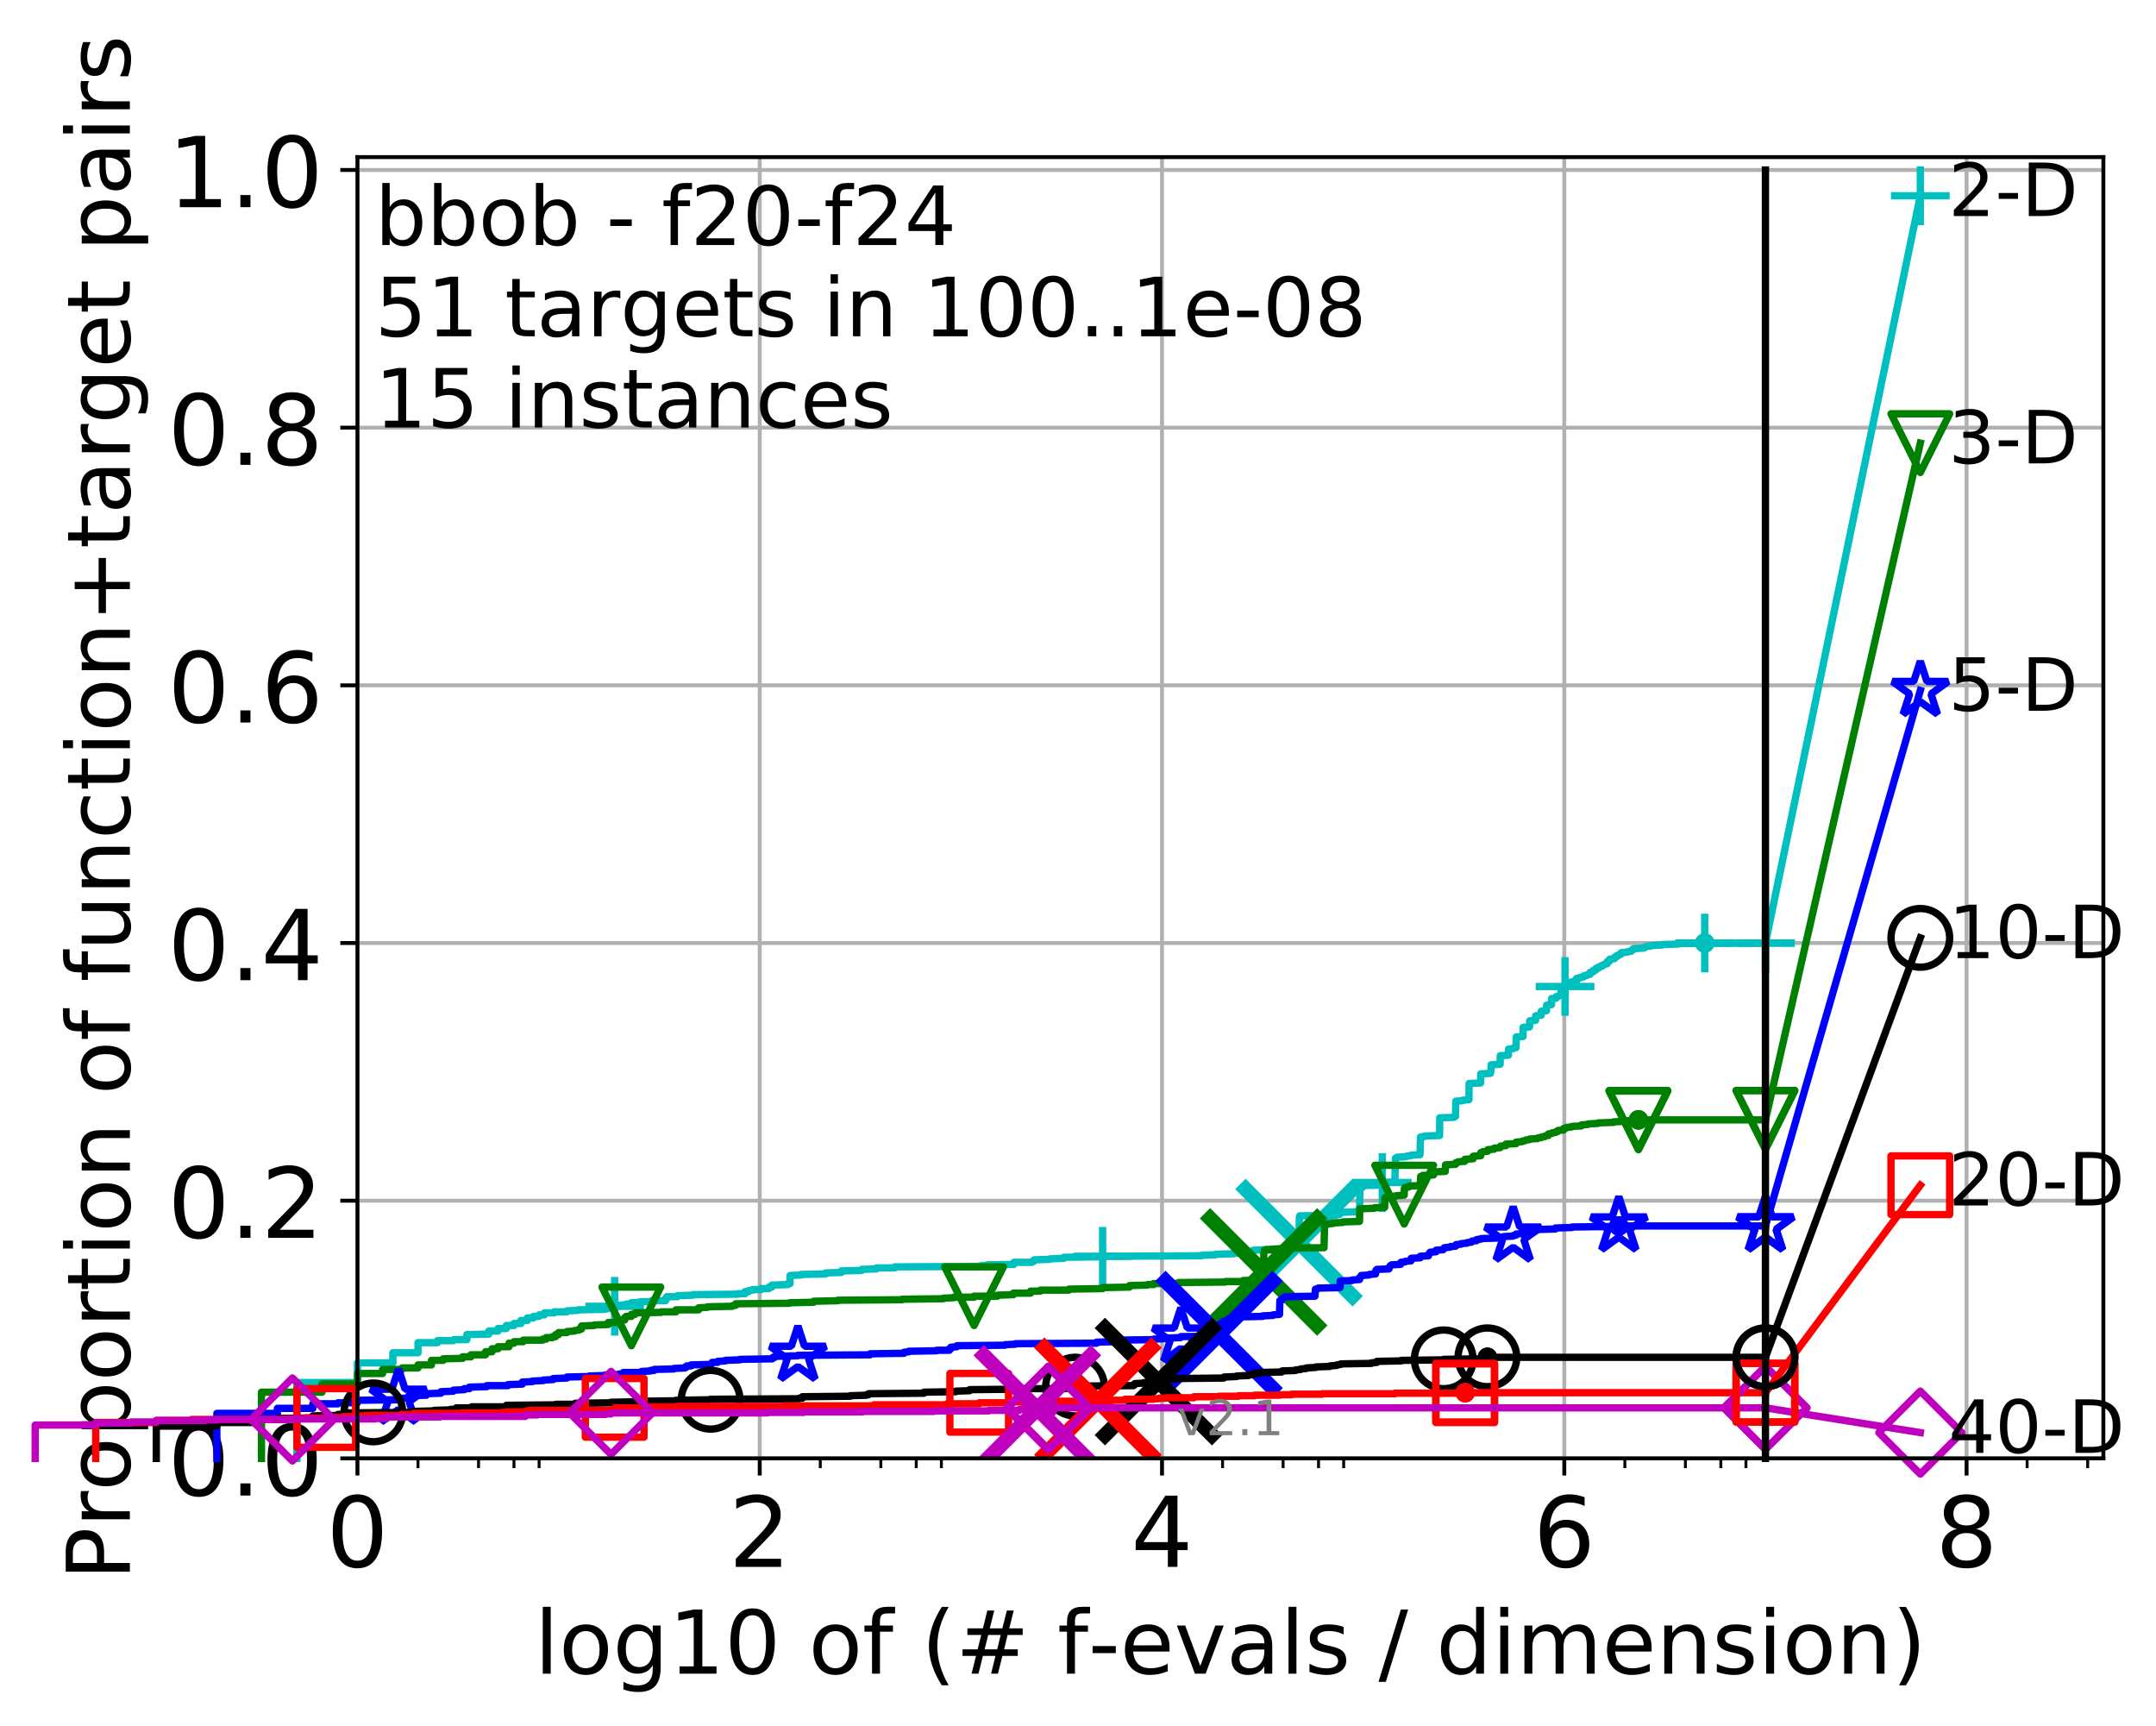 <?xml version="1.0" encoding="utf-8" standalone="no"?>
<!DOCTYPE svg PUBLIC "-//W3C//DTD SVG 1.1//EN"
  "http://www.w3.org/Graphics/SVG/1.1/DTD/svg11.dtd">
<!-- Created with matplotlib (http://matplotlib.org/) -->
<svg height="353pt" version="1.1" viewBox="0 0 441 353" width="441pt" xmlns="http://www.w3.org/2000/svg" xmlns:xlink="http://www.w3.org/1999/xlink">
 <defs>
  <style type="text/css">
*{stroke-linecap:butt;stroke-linejoin:round;}
  </style>
 </defs>
 <g id="figure_1">
  <g id="patch_1">
   <path d="M -0 353.222 
L 441.803 353.222 
L 441.803 0 
L -0 0 
z
" style="fill:#ffffff;"/>
  </g>
  <g id="axes_1">
   <g id="patch_2">
    <path d="M 73.113 298.245 
L 430.233 298.245 
L 430.233 32.133 
L 73.113 32.133 
z
" style="fill:#ffffff;"/>
   </g>
   <g id="matplotlib.axis_1">
    <g id="xtick_1">
     <g id="line2d_1">
      <path clip-path="url(#p97610033ac)" d="M 73.113 298.245 
L 73.113 32.133 
" style="fill:none;stroke:#b0b0b0;stroke-linecap:square;stroke-width:0.8;"/>
     </g>
     <g id="line2d_2">
      <defs>
       <path d="M 0 0 
L 0 3.5 
" id="m2004e2ab6c" style="stroke:#000000;stroke-width:0.8;"/>
      </defs>
      <g>
       <use style="stroke:#000000;stroke-width:0.8;" x="73.113" xlink:href="#m2004e2ab6c" y="298.245"/>
      </g>
     </g>
     <g id="text_1">
      <!-- 0 -->
      <defs>
       <path d="M 31.781 66.406 
Q 24.172 66.406 20.328 58.906 
Q 16.5 51.422 16.5 36.375 
Q 16.5 21.391 20.328 13.891 
Q 24.172 6.391 31.781 6.391 
Q 39.453 6.391 43.281 13.891 
Q 47.125 21.391 47.125 36.375 
Q 47.125 51.422 43.281 58.906 
Q 39.453 66.406 31.781 66.406 
M 31.781 74.219 
Q 44.047 74.219 50.516 64.516 
Q 56.984 54.828 56.984 36.375 
Q 56.984 17.969 50.516 8.266 
Q 44.047 -1.422 31.781 -1.422 
Q 19.531 -1.422 13.062 8.266 
Q 6.594 17.969 6.594 36.375 
Q 6.594 54.828 13.062 64.516 
Q 19.531 74.219 31.781 74.219 
" id="DejaVuSans-30"/>
      </defs>
      <g transform="translate(66.751 320.442)scale(0.2 -0.2)">
       <use xlink:href="#DejaVuSans-30"/>
      </g>
     </g>
    </g>
    <g id="xtick_2">
     <g id="line2d_3">
      <path clip-path="url(#p97610033ac)" d="M 155.399 298.245 
L 155.399 32.133 
" style="fill:none;stroke:#b0b0b0;stroke-linecap:square;stroke-width:0.8;"/>
     </g>
     <g id="line2d_4">
      <g>
       <use style="stroke:#000000;stroke-width:0.8;" x="155.399" xlink:href="#m2004e2ab6c" y="298.245"/>
      </g>
     </g>
     <g id="text_2">
      <!-- 2 -->
      <defs>
       <path d="M 19.188 8.297 
L 53.609 8.297 
L 53.609 0 
L 7.328 0 
L 7.328 8.297 
Q 12.938 14.109 22.625 23.891 
Q 32.328 33.688 34.812 36.531 
Q 39.547 41.844 41.422 45.531 
Q 43.312 49.219 43.312 52.781 
Q 43.312 58.594 39.234 62.25 
Q 35.156 65.922 28.609 65.922 
Q 23.969 65.922 18.812 64.312 
Q 13.672 62.703 7.812 59.422 
L 7.812 69.391 
Q 13.766 71.781 18.938 73 
Q 24.125 74.219 28.422 74.219 
Q 39.75 74.219 46.484 68.547 
Q 53.219 62.891 53.219 53.422 
Q 53.219 48.922 51.531 44.891 
Q 49.859 40.875 45.406 35.406 
Q 44.188 33.984 37.641 27.219 
Q 31.109 20.453 19.188 8.297 
" id="DejaVuSans-32"/>
      </defs>
      <g transform="translate(149.037 320.442)scale(0.2 -0.2)">
       <use xlink:href="#DejaVuSans-32"/>
      </g>
     </g>
    </g>
    <g id="xtick_3">
     <g id="line2d_5">
      <path clip-path="url(#p97610033ac)" d="M 237.685 298.245 
L 237.685 32.133 
" style="fill:none;stroke:#b0b0b0;stroke-linecap:square;stroke-width:0.8;"/>
     </g>
     <g id="line2d_6">
      <g>
       <use style="stroke:#000000;stroke-width:0.8;" x="237.685" xlink:href="#m2004e2ab6c" y="298.245"/>
      </g>
     </g>
     <g id="text_3">
      <!-- 4 -->
      <defs>
       <path d="M 37.797 64.312 
L 12.891 25.391 
L 37.797 25.391 
z
M 35.203 72.906 
L 47.609 72.906 
L 47.609 25.391 
L 58.016 25.391 
L 58.016 17.188 
L 47.609 17.188 
L 47.609 0 
L 37.797 0 
L 37.797 17.188 
L 4.891 17.188 
L 4.891 26.703 
z
" id="DejaVuSans-34"/>
      </defs>
      <g transform="translate(231.322 320.442)scale(0.2 -0.2)">
       <use xlink:href="#DejaVuSans-34"/>
      </g>
     </g>
    </g>
    <g id="xtick_4">
     <g id="line2d_7">
      <path clip-path="url(#p97610033ac)" d="M 319.97 298.245 
L 319.97 32.133 
" style="fill:none;stroke:#b0b0b0;stroke-linecap:square;stroke-width:0.8;"/>
     </g>
     <g id="line2d_8">
      <g>
       <use style="stroke:#000000;stroke-width:0.8;" x="319.97" xlink:href="#m2004e2ab6c" y="298.245"/>
      </g>
     </g>
     <g id="text_4">
      <!-- 6 -->
      <defs>
       <path d="M 33.016 40.375 
Q 26.375 40.375 22.484 35.828 
Q 18.609 31.297 18.609 23.391 
Q 18.609 15.531 22.484 10.953 
Q 26.375 6.391 33.016 6.391 
Q 39.656 6.391 43.531 10.953 
Q 47.406 15.531 47.406 23.391 
Q 47.406 31.297 43.531 35.828 
Q 39.656 40.375 33.016 40.375 
M 52.594 71.297 
L 52.594 62.312 
Q 48.875 64.062 45.094 64.984 
Q 41.312 65.922 37.594 65.922 
Q 27.828 65.922 22.672 59.328 
Q 17.531 52.734 16.797 39.406 
Q 19.672 43.656 24.016 45.922 
Q 28.375 48.188 33.594 48.188 
Q 44.578 48.188 50.953 41.516 
Q 57.328 34.859 57.328 23.391 
Q 57.328 12.156 50.688 5.359 
Q 44.047 -1.422 33.016 -1.422 
Q 20.359 -1.422 13.672 8.266 
Q 6.984 17.969 6.984 36.375 
Q 6.984 53.656 15.188 63.938 
Q 23.391 74.219 37.203 74.219 
Q 40.922 74.219 44.703 73.484 
Q 48.484 72.75 52.594 71.297 
" id="DejaVuSans-36"/>
      </defs>
      <g transform="translate(313.608 320.442)scale(0.2 -0.2)">
       <use xlink:href="#DejaVuSans-36"/>
      </g>
     </g>
    </g>
    <g id="xtick_5">
     <g id="line2d_9">
      <path clip-path="url(#p97610033ac)" d="M 402.256 298.245 
L 402.256 32.133 
" style="fill:none;stroke:#b0b0b0;stroke-linecap:square;stroke-width:0.8;"/>
     </g>
     <g id="line2d_10">
      <g>
       <use style="stroke:#000000;stroke-width:0.8;" x="402.256" xlink:href="#m2004e2ab6c" y="298.245"/>
      </g>
     </g>
     <g id="text_5">
      <!-- 8 -->
      <defs>
       <path d="M 31.781 34.625 
Q 24.75 34.625 20.719 30.859 
Q 16.703 27.094 16.703 20.516 
Q 16.703 13.922 20.719 10.156 
Q 24.75 6.391 31.781 6.391 
Q 38.812 6.391 42.859 10.172 
Q 46.922 13.969 46.922 20.516 
Q 46.922 27.094 42.891 30.859 
Q 38.875 34.625 31.781 34.625 
M 21.922 38.812 
Q 15.578 40.375 12.031 44.719 
Q 8.5 49.078 8.5 55.328 
Q 8.5 64.062 14.719 69.141 
Q 20.953 74.219 31.781 74.219 
Q 42.672 74.219 48.875 69.141 
Q 55.078 64.062 55.078 55.328 
Q 55.078 49.078 51.531 44.719 
Q 48 40.375 41.703 38.812 
Q 48.828 37.156 52.797 32.312 
Q 56.781 27.484 56.781 20.516 
Q 56.781 9.906 50.312 4.234 
Q 43.844 -1.422 31.781 -1.422 
Q 19.734 -1.422 13.25 4.234 
Q 6.781 9.906 6.781 20.516 
Q 6.781 27.484 10.781 32.312 
Q 14.797 37.156 21.922 38.812 
M 18.312 54.391 
Q 18.312 48.734 21.844 45.562 
Q 25.391 42.391 31.781 42.391 
Q 38.141 42.391 41.719 45.562 
Q 45.312 48.734 45.312 54.391 
Q 45.312 60.062 41.719 63.234 
Q 38.141 66.406 31.781 66.406 
Q 25.391 66.406 21.844 63.234 
Q 18.312 60.062 18.312 54.391 
" id="DejaVuSans-38"/>
      </defs>
      <g transform="translate(395.894 320.442)scale(0.2 -0.2)">
       <use xlink:href="#DejaVuSans-38"/>
      </g>
     </g>
    </g>
    <g id="xtick_6">
     <g id="line2d_11">
      <defs>
       <path d="M 0 0 
L 0 2 
" id="mc2d516884a" style="stroke:#000000;stroke-width:0.6;"/>
      </defs>
      <g>
       <use style="stroke:#000000;stroke-width:0.6;" x="85.499" xlink:href="#mc2d516884a" y="298.245"/>
      </g>
     </g>
    </g>
    <g id="xtick_7">
     <g id="line2d_12">
      <g>
       <use style="stroke:#000000;stroke-width:0.6;" x="97.884" xlink:href="#mc2d516884a" y="298.245"/>
      </g>
     </g>
    </g>
    <g id="xtick_8">
     <g id="line2d_13">
      <g>
       <use style="stroke:#000000;stroke-width:0.6;" x="105.129" xlink:href="#mc2d516884a" y="298.245"/>
      </g>
     </g>
    </g>
    <g id="xtick_9">
     <g id="line2d_14">
      <g>
       <use style="stroke:#000000;stroke-width:0.6;" x="110.269" xlink:href="#mc2d516884a" y="298.245"/>
      </g>
     </g>
    </g>
    <g id="xtick_10">
     <g id="line2d_15">
      <g>
       <use style="stroke:#000000;stroke-width:0.6;" x="167.784" xlink:href="#mc2d516884a" y="298.245"/>
      </g>
     </g>
    </g>
    <g id="xtick_11">
     <g id="line2d_16">
      <g>
       <use style="stroke:#000000;stroke-width:0.6;" x="180.17" xlink:href="#mc2d516884a" y="298.245"/>
      </g>
     </g>
    </g>
    <g id="xtick_12">
     <g id="line2d_17">
      <g>
       <use style="stroke:#000000;stroke-width:0.6;" x="187.414" xlink:href="#mc2d516884a" y="298.245"/>
      </g>
     </g>
    </g>
    <g id="xtick_13">
     <g id="line2d_18">
      <g>
       <use style="stroke:#000000;stroke-width:0.6;" x="192.555" xlink:href="#mc2d516884a" y="298.245"/>
      </g>
     </g>
    </g>
    <g id="xtick_14">
     <g id="line2d_19">
      <g>
       <use style="stroke:#000000;stroke-width:0.6;" x="250.07" xlink:href="#mc2d516884a" y="298.245"/>
      </g>
     </g>
    </g>
    <g id="xtick_15">
     <g id="line2d_20">
      <g>
       <use style="stroke:#000000;stroke-width:0.6;" x="262.455" xlink:href="#mc2d516884a" y="298.245"/>
      </g>
     </g>
    </g>
    <g id="xtick_16">
     <g id="line2d_21">
      <g>
       <use style="stroke:#000000;stroke-width:0.6;" x="269.7" xlink:href="#mc2d516884a" y="298.245"/>
      </g>
     </g>
    </g>
    <g id="xtick_17">
     <g id="line2d_22">
      <g>
       <use style="stroke:#000000;stroke-width:0.6;" x="274.84" xlink:href="#mc2d516884a" y="298.245"/>
      </g>
     </g>
    </g>
    <g id="xtick_18">
     <g id="line2d_23">
      <g>
       <use style="stroke:#000000;stroke-width:0.6;" x="332.356" xlink:href="#mc2d516884a" y="298.245"/>
      </g>
     </g>
    </g>
    <g id="xtick_19">
     <g id="line2d_24">
      <g>
       <use style="stroke:#000000;stroke-width:0.6;" x="344.741" xlink:href="#mc2d516884a" y="298.245"/>
      </g>
     </g>
    </g>
    <g id="xtick_20">
     <g id="line2d_25">
      <g>
       <use style="stroke:#000000;stroke-width:0.6;" x="351.986" xlink:href="#mc2d516884a" y="298.245"/>
      </g>
     </g>
    </g>
    <g id="xtick_21">
     <g id="line2d_26">
      <g>
       <use style="stroke:#000000;stroke-width:0.6;" x="357.126" xlink:href="#mc2d516884a" y="298.245"/>
      </g>
     </g>
    </g>
    <g id="xtick_22">
     <g id="line2d_27">
      <g>
       <use style="stroke:#000000;stroke-width:0.6;" x="414.641" xlink:href="#mc2d516884a" y="298.245"/>
      </g>
     </g>
    </g>
    <g id="xtick_23">
     <g id="line2d_28">
      <g>
       <use style="stroke:#000000;stroke-width:0.6;" x="427.027" xlink:href="#mc2d516884a" y="298.245"/>
      </g>
     </g>
    </g>
    <g id="text_6">
     <!-- log10 of (# f-evals / dimension) -->
     <defs>
      <path d="M 9.422 75.984 
L 18.406 75.984 
L 18.406 0 
L 9.422 0 
z
" id="DejaVuSans-6c"/>
      <path d="M 30.609 48.391 
Q 23.391 48.391 19.188 42.75 
Q 14.984 37.109 14.984 27.297 
Q 14.984 17.484 19.156 11.844 
Q 23.344 6.203 30.609 6.203 
Q 37.797 6.203 41.984 11.859 
Q 46.188 17.531 46.188 27.297 
Q 46.188 37.016 41.984 42.703 
Q 37.797 48.391 30.609 48.391 
M 30.609 56 
Q 42.328 56 49.016 48.375 
Q 55.719 40.766 55.719 27.297 
Q 55.719 13.875 49.016 6.219 
Q 42.328 -1.422 30.609 -1.422 
Q 18.844 -1.422 12.172 6.219 
Q 5.516 13.875 5.516 27.297 
Q 5.516 40.766 12.172 48.375 
Q 18.844 56 30.609 56 
" id="DejaVuSans-6f"/>
      <path d="M 45.406 27.984 
Q 45.406 37.75 41.375 43.109 
Q 37.359 48.484 30.078 48.484 
Q 22.859 48.484 18.828 43.109 
Q 14.797 37.75 14.797 27.984 
Q 14.797 18.266 18.828 12.891 
Q 22.859 7.516 30.078 7.516 
Q 37.359 7.516 41.375 12.891 
Q 45.406 18.266 45.406 27.984 
M 54.391 6.781 
Q 54.391 -7.172 48.188 -13.984 
Q 42 -20.797 29.203 -20.797 
Q 24.469 -20.797 20.266 -20.094 
Q 16.062 -19.391 12.109 -17.922 
L 12.109 -9.188 
Q 16.062 -11.328 19.922 -12.344 
Q 23.781 -13.375 27.781 -13.375 
Q 36.625 -13.375 41.016 -8.766 
Q 45.406 -4.156 45.406 5.172 
L 45.406 9.625 
Q 42.625 4.781 38.281 2.391 
Q 33.938 0 27.875 0 
Q 17.828 0 11.672 7.656 
Q 5.516 15.328 5.516 27.984 
Q 5.516 40.672 11.672 48.328 
Q 17.828 56 27.875 56 
Q 33.938 56 38.281 53.609 
Q 42.625 51.219 45.406 46.391 
L 45.406 54.688 
L 54.391 54.688 
z
" id="DejaVuSans-67"/>
      <path d="M 12.406 8.297 
L 28.516 8.297 
L 28.516 63.922 
L 10.984 60.406 
L 10.984 69.391 
L 28.422 72.906 
L 38.281 72.906 
L 38.281 8.297 
L 54.391 8.297 
L 54.391 0 
L 12.406 0 
z
" id="DejaVuSans-31"/>
      <path id="DejaVuSans-20"/>
      <path d="M 37.109 75.984 
L 37.109 68.5 
L 28.516 68.5 
Q 23.688 68.5 21.797 66.547 
Q 19.922 64.594 19.922 59.516 
L 19.922 54.688 
L 34.719 54.688 
L 34.719 47.703 
L 19.922 47.703 
L 19.922 0 
L 10.891 0 
L 10.891 47.703 
L 2.297 47.703 
L 2.297 54.688 
L 10.891 54.688 
L 10.891 58.5 
Q 10.891 67.625 15.141 71.797 
Q 19.391 75.984 28.609 75.984 
z
" id="DejaVuSans-66"/>
      <path d="M 31 75.875 
Q 24.469 64.656 21.281 53.656 
Q 18.109 42.672 18.109 31.391 
Q 18.109 20.125 21.312 9.062 
Q 24.516 -2 31 -13.188 
L 23.188 -13.188 
Q 15.875 -1.703 12.234 9.375 
Q 8.594 20.453 8.594 31.391 
Q 8.594 42.281 12.203 53.312 
Q 15.828 64.359 23.188 75.875 
z
" id="DejaVuSans-28"/>
      <path d="M 51.125 44 
L 36.922 44 
L 32.812 27.688 
L 47.125 27.688 
z
M 43.797 71.781 
L 38.719 51.516 
L 52.984 51.516 
L 58.109 71.781 
L 65.922 71.781 
L 60.891 51.516 
L 76.125 51.516 
L 76.125 44 
L 58.984 44 
L 54.984 27.688 
L 70.516 27.688 
L 70.516 20.219 
L 53.078 20.219 
L 48 0 
L 40.188 0 
L 45.219 20.219 
L 30.906 20.219 
L 25.875 0 
L 18.016 0 
L 23.094 20.219 
L 7.719 20.219 
L 7.719 27.688 
L 24.906 27.688 
L 29 44 
L 13.281 44 
L 13.281 51.516 
L 30.906 51.516 
L 35.891 71.781 
z
" id="DejaVuSans-23"/>
      <path d="M 4.891 31.391 
L 31.203 31.391 
L 31.203 23.391 
L 4.891 23.391 
z
" id="DejaVuSans-2d"/>
      <path d="M 56.203 29.594 
L 56.203 25.203 
L 14.891 25.203 
Q 15.484 15.922 20.484 11.062 
Q 25.484 6.203 34.422 6.203 
Q 39.594 6.203 44.453 7.469 
Q 49.312 8.734 54.109 11.281 
L 54.109 2.781 
Q 49.266 0.734 44.188 -0.344 
Q 39.109 -1.422 33.891 -1.422 
Q 20.797 -1.422 13.156 6.188 
Q 5.516 13.812 5.516 26.812 
Q 5.516 40.234 12.766 48.109 
Q 20.016 56 32.328 56 
Q 43.359 56 49.781 48.891 
Q 56.203 41.797 56.203 29.594 
M 47.219 32.234 
Q 47.125 39.594 43.094 43.984 
Q 39.062 48.391 32.422 48.391 
Q 24.906 48.391 20.391 44.141 
Q 15.875 39.891 15.188 32.172 
z
" id="DejaVuSans-65"/>
      <path d="M 2.984 54.688 
L 12.5 54.688 
L 29.594 8.797 
L 46.688 54.688 
L 56.203 54.688 
L 35.688 0 
L 23.484 0 
z
" id="DejaVuSans-76"/>
      <path d="M 34.281 27.484 
Q 23.391 27.484 19.188 25 
Q 14.984 22.516 14.984 16.5 
Q 14.984 11.719 18.141 8.906 
Q 21.297 6.109 26.703 6.109 
Q 34.188 6.109 38.703 11.406 
Q 43.219 16.703 43.219 25.484 
L 43.219 27.484 
z
M 52.203 31.203 
L 52.203 0 
L 43.219 0 
L 43.219 8.297 
Q 40.141 3.328 35.547 0.953 
Q 30.953 -1.422 24.312 -1.422 
Q 15.922 -1.422 10.953 3.297 
Q 6 8.016 6 15.922 
Q 6 25.141 12.172 29.828 
Q 18.359 34.516 30.609 34.516 
L 43.219 34.516 
L 43.219 35.406 
Q 43.219 41.609 39.141 45 
Q 35.062 48.391 27.688 48.391 
Q 23 48.391 18.547 47.266 
Q 14.109 46.141 10.016 43.891 
L 10.016 52.203 
Q 14.938 54.109 19.578 55.047 
Q 24.219 56 28.609 56 
Q 40.484 56 46.344 49.844 
Q 52.203 43.703 52.203 31.203 
" id="DejaVuSans-61"/>
      <path d="M 44.281 53.078 
L 44.281 44.578 
Q 40.484 46.531 36.375 47.5 
Q 32.281 48.484 27.875 48.484 
Q 21.188 48.484 17.844 46.438 
Q 14.5 44.391 14.5 40.281 
Q 14.5 37.156 16.891 35.375 
Q 19.281 33.594 26.516 31.984 
L 29.594 31.297 
Q 39.156 29.25 43.188 25.516 
Q 47.219 21.781 47.219 15.094 
Q 47.219 7.469 41.188 3.016 
Q 35.156 -1.422 24.609 -1.422 
Q 20.219 -1.422 15.453 -0.562 
Q 10.688 0.297 5.422 2 
L 5.422 11.281 
Q 10.406 8.688 15.234 7.391 
Q 20.062 6.109 24.812 6.109 
Q 31.156 6.109 34.562 8.281 
Q 37.984 10.453 37.984 14.406 
Q 37.984 18.062 35.516 20.016 
Q 33.062 21.969 24.703 23.781 
L 21.578 24.516 
Q 13.234 26.266 9.516 29.906 
Q 5.812 33.547 5.812 39.891 
Q 5.812 47.609 11.281 51.797 
Q 16.75 56 26.812 56 
Q 31.781 56 36.172 55.266 
Q 40.578 54.547 44.281 53.078 
" id="DejaVuSans-73"/>
      <path d="M 25.391 72.906 
L 33.688 72.906 
L 8.297 -9.281 
L 0 -9.281 
z
" id="DejaVuSans-2f"/>
      <path d="M 45.406 46.391 
L 45.406 75.984 
L 54.391 75.984 
L 54.391 0 
L 45.406 0 
L 45.406 8.203 
Q 42.578 3.328 38.25 0.953 
Q 33.938 -1.422 27.875 -1.422 
Q 17.969 -1.422 11.734 6.484 
Q 5.516 14.406 5.516 27.297 
Q 5.516 40.188 11.734 48.094 
Q 17.969 56 27.875 56 
Q 33.938 56 38.25 53.625 
Q 42.578 51.266 45.406 46.391 
M 14.797 27.297 
Q 14.797 17.391 18.875 11.75 
Q 22.953 6.109 30.078 6.109 
Q 37.203 6.109 41.297 11.75 
Q 45.406 17.391 45.406 27.297 
Q 45.406 37.203 41.297 42.844 
Q 37.203 48.484 30.078 48.484 
Q 22.953 48.484 18.875 42.844 
Q 14.797 37.203 14.797 27.297 
" id="DejaVuSans-64"/>
      <path d="M 9.422 54.688 
L 18.406 54.688 
L 18.406 0 
L 9.422 0 
z
M 9.422 75.984 
L 18.406 75.984 
L 18.406 64.594 
L 9.422 64.594 
z
" id="DejaVuSans-69"/>
      <path d="M 52 44.188 
Q 55.375 50.25 60.062 53.125 
Q 64.75 56 71.094 56 
Q 79.641 56 84.281 50.016 
Q 88.922 44.047 88.922 33.016 
L 88.922 0 
L 79.891 0 
L 79.891 32.719 
Q 79.891 40.578 77.094 44.375 
Q 74.312 48.188 68.609 48.188 
Q 61.625 48.188 57.562 43.547 
Q 53.516 38.922 53.516 30.906 
L 53.516 0 
L 44.484 0 
L 44.484 32.719 
Q 44.484 40.625 41.703 44.406 
Q 38.922 48.188 33.109 48.188 
Q 26.219 48.188 22.156 43.531 
Q 18.109 38.875 18.109 30.906 
L 18.109 0 
L 9.078 0 
L 9.078 54.688 
L 18.109 54.688 
L 18.109 46.188 
Q 21.188 51.219 25.484 53.609 
Q 29.781 56 35.688 56 
Q 41.656 56 45.828 52.969 
Q 50 49.953 52 44.188 
" id="DejaVuSans-6d"/>
      <path d="M 54.891 33.016 
L 54.891 0 
L 45.906 0 
L 45.906 32.719 
Q 45.906 40.484 42.875 44.328 
Q 39.844 48.188 33.797 48.188 
Q 26.516 48.188 22.312 43.547 
Q 18.109 38.922 18.109 30.906 
L 18.109 0 
L 9.078 0 
L 9.078 54.688 
L 18.109 54.688 
L 18.109 46.188 
Q 21.344 51.125 25.703 53.562 
Q 30.078 56 35.797 56 
Q 45.219 56 50.047 50.172 
Q 54.891 44.344 54.891 33.016 
" id="DejaVuSans-6e"/>
      <path d="M 8.016 75.875 
L 15.828 75.875 
Q 23.141 64.359 26.781 53.312 
Q 30.422 42.281 30.422 31.391 
Q 30.422 20.453 26.781 9.375 
Q 23.141 -1.703 15.828 -13.188 
L 8.016 -13.188 
Q 14.5 -2 17.703 9.062 
Q 20.906 20.125 20.906 31.391 
Q 20.906 42.672 17.703 53.656 
Q 14.5 64.656 8.016 75.875 
" id="DejaVuSans-29"/>
     </defs>
     <g transform="translate(109.328 342.279)scale(0.18 -0.18)">
      <use xlink:href="#DejaVuSans-6c"/>
      <use x="27.783" xlink:href="#DejaVuSans-6f"/>
      <use x="88.965" xlink:href="#DejaVuSans-67"/>
      <use x="152.441" xlink:href="#DejaVuSans-31"/>
      <use x="216.064" xlink:href="#DejaVuSans-30"/>
      <use x="279.688" xlink:href="#DejaVuSans-20"/>
      <use x="311.475" xlink:href="#DejaVuSans-6f"/>
      <use x="372.656" xlink:href="#DejaVuSans-66"/>
      <use x="407.861" xlink:href="#DejaVuSans-20"/>
      <use x="439.648" xlink:href="#DejaVuSans-28"/>
      <use x="478.662" xlink:href="#DejaVuSans-23"/>
      <use x="562.451" xlink:href="#DejaVuSans-20"/>
      <use x="594.238" xlink:href="#DejaVuSans-66"/>
      <use x="629.365" xlink:href="#DejaVuSans-2d"/>
      <use x="665.449" xlink:href="#DejaVuSans-65"/>
      <use x="726.973" xlink:href="#DejaVuSans-76"/>
      <use x="786.152" xlink:href="#DejaVuSans-61"/>
      <use x="847.432" xlink:href="#DejaVuSans-6c"/>
      <use x="875.215" xlink:href="#DejaVuSans-73"/>
      <use x="927.314" xlink:href="#DejaVuSans-20"/>
      <use x="959.102" xlink:href="#DejaVuSans-2f"/>
      <use x="992.793" xlink:href="#DejaVuSans-20"/>
      <use x="1024.58" xlink:href="#DejaVuSans-64"/>
      <use x="1088.057" xlink:href="#DejaVuSans-69"/>
      <use x="1115.84" xlink:href="#DejaVuSans-6d"/>
      <use x="1213.252" xlink:href="#DejaVuSans-65"/>
      <use x="1274.775" xlink:href="#DejaVuSans-6e"/>
      <use x="1338.154" xlink:href="#DejaVuSans-73"/>
      <use x="1390.254" xlink:href="#DejaVuSans-69"/>
      <use x="1418.037" xlink:href="#DejaVuSans-6f"/>
      <use x="1479.219" xlink:href="#DejaVuSans-6e"/>
      <use x="1542.598" xlink:href="#DejaVuSans-29"/>
     </g>
    </g>
   </g>
   <g id="matplotlib.axis_2">
    <g id="ytick_1">
     <g id="line2d_29">
      <path clip-path="url(#p97610033ac)" d="M 73.113 298.245 
L 430.233 298.245 
" style="fill:none;stroke:#b0b0b0;stroke-linecap:square;stroke-width:0.8;"/>
     </g>
     <g id="line2d_30">
      <defs>
       <path d="M 0 0 
L -3.5 0 
" id="m0532352a4f" style="stroke:#000000;stroke-width:0.8;"/>
      </defs>
      <g>
       <use style="stroke:#000000;stroke-width:0.8;" x="73.113" xlink:href="#m0532352a4f" y="298.245"/>
      </g>
     </g>
     <g id="text_7">
      <!-- 0.0 -->
      <defs>
       <path d="M 10.688 12.406 
L 21 12.406 
L 21 0 
L 10.688 0 
z
" id="DejaVuSans-2e"/>
      </defs>
      <g transform="translate(34.307 305.844)scale(0.2 -0.2)">
       <use xlink:href="#DejaVuSans-30"/>
       <use x="63.623" xlink:href="#DejaVuSans-2e"/>
       <use x="95.41" xlink:href="#DejaVuSans-30"/>
      </g>
     </g>
    </g>
    <g id="ytick_2">
     <g id="line2d_31">
      <path clip-path="url(#p97610033ac)" d="M 73.113 245.55 
L 430.233 245.55 
" style="fill:none;stroke:#b0b0b0;stroke-linecap:square;stroke-width:0.8;"/>
     </g>
     <g id="line2d_32">
      <g>
       <use style="stroke:#000000;stroke-width:0.8;" x="73.113" xlink:href="#m0532352a4f" y="245.55"/>
      </g>
     </g>
     <g id="text_8">
      <!-- 0.2 -->
      <g transform="translate(34.307 253.148)scale(0.2 -0.2)">
       <use xlink:href="#DejaVuSans-30"/>
       <use x="63.623" xlink:href="#DejaVuSans-2e"/>
       <use x="95.41" xlink:href="#DejaVuSans-32"/>
      </g>
     </g>
    </g>
    <g id="ytick_3">
     <g id="line2d_33">
      <path clip-path="url(#p97610033ac)" d="M 73.113 192.854 
L 430.233 192.854 
" style="fill:none;stroke:#b0b0b0;stroke-linecap:square;stroke-width:0.8;"/>
     </g>
     <g id="line2d_34">
      <g>
       <use style="stroke:#000000;stroke-width:0.8;" x="73.113" xlink:href="#m0532352a4f" y="192.854"/>
      </g>
     </g>
     <g id="text_9">
      <!-- 0.4 -->
      <g transform="translate(34.307 200.453)scale(0.2 -0.2)">
       <use xlink:href="#DejaVuSans-30"/>
       <use x="63.623" xlink:href="#DejaVuSans-2e"/>
       <use x="95.41" xlink:href="#DejaVuSans-34"/>
      </g>
     </g>
    </g>
    <g id="ytick_4">
     <g id="line2d_35">
      <path clip-path="url(#p97610033ac)" d="M 73.113 140.159 
L 430.233 140.159 
" style="fill:none;stroke:#b0b0b0;stroke-linecap:square;stroke-width:0.8;"/>
     </g>
     <g id="line2d_36">
      <g>
       <use style="stroke:#000000;stroke-width:0.8;" x="73.113" xlink:href="#m0532352a4f" y="140.159"/>
      </g>
     </g>
     <g id="text_10">
      <!-- 0.6 -->
      <g transform="translate(34.307 147.757)scale(0.2 -0.2)">
       <use xlink:href="#DejaVuSans-30"/>
       <use x="63.623" xlink:href="#DejaVuSans-2e"/>
       <use x="95.41" xlink:href="#DejaVuSans-36"/>
      </g>
     </g>
    </g>
    <g id="ytick_5">
     <g id="line2d_37">
      <path clip-path="url(#p97610033ac)" d="M 73.113 87.464 
L 430.233 87.464 
" style="fill:none;stroke:#b0b0b0;stroke-linecap:square;stroke-width:0.8;"/>
     </g>
     <g id="line2d_38">
      <g>
       <use style="stroke:#000000;stroke-width:0.8;" x="73.113" xlink:href="#m0532352a4f" y="87.464"/>
      </g>
     </g>
     <g id="text_11">
      <!-- 0.8 -->
      <g transform="translate(34.307 95.062)scale(0.2 -0.2)">
       <use xlink:href="#DejaVuSans-30"/>
       <use x="63.623" xlink:href="#DejaVuSans-2e"/>
       <use x="95.41" xlink:href="#DejaVuSans-38"/>
      </g>
     </g>
    </g>
    <g id="ytick_6">
     <g id="line2d_39">
      <path clip-path="url(#p97610033ac)" d="M 73.113 34.768 
L 430.233 34.768 
" style="fill:none;stroke:#b0b0b0;stroke-linecap:square;stroke-width:0.8;"/>
     </g>
     <g id="line2d_40">
      <g>
       <use style="stroke:#000000;stroke-width:0.8;" x="73.113" xlink:href="#m0532352a4f" y="34.768"/>
      </g>
     </g>
     <g id="text_12">
      <!-- 1.0 -->
      <g transform="translate(34.307 42.367)scale(0.2 -0.2)">
       <use xlink:href="#DejaVuSans-31"/>
       <use x="63.623" xlink:href="#DejaVuSans-2e"/>
       <use x="95.41" xlink:href="#DejaVuSans-30"/>
      </g>
     </g>
    </g>
    <g id="text_13">
     <!-- Proportion of function+target pairs -->
     <defs>
      <path d="M 19.672 64.797 
L 19.672 37.406 
L 32.078 37.406 
Q 38.969 37.406 42.719 40.969 
Q 46.484 44.531 46.484 51.125 
Q 46.484 57.672 42.719 61.234 
Q 38.969 64.797 32.078 64.797 
z
M 9.812 72.906 
L 32.078 72.906 
Q 44.344 72.906 50.609 67.359 
Q 56.891 61.812 56.891 51.125 
Q 56.891 40.328 50.609 34.812 
Q 44.344 29.297 32.078 29.297 
L 19.672 29.297 
L 19.672 0 
L 9.812 0 
z
" id="DejaVuSans-50"/>
      <path d="M 41.109 46.297 
Q 39.594 47.172 37.812 47.578 
Q 36.031 48 33.891 48 
Q 26.266 48 22.188 43.047 
Q 18.109 38.094 18.109 28.812 
L 18.109 0 
L 9.078 0 
L 9.078 54.688 
L 18.109 54.688 
L 18.109 46.188 
Q 20.953 51.172 25.484 53.578 
Q 30.031 56 36.531 56 
Q 37.453 56 38.578 55.875 
Q 39.703 55.766 41.062 55.516 
z
" id="DejaVuSans-72"/>
      <path d="M 18.109 8.203 
L 18.109 -20.797 
L 9.078 -20.797 
L 9.078 54.688 
L 18.109 54.688 
L 18.109 46.391 
Q 20.953 51.266 25.266 53.625 
Q 29.594 56 35.594 56 
Q 45.562 56 51.781 48.094 
Q 58.016 40.188 58.016 27.297 
Q 58.016 14.406 51.781 6.484 
Q 45.562 -1.422 35.594 -1.422 
Q 29.594 -1.422 25.266 0.953 
Q 20.953 3.328 18.109 8.203 
M 48.688 27.297 
Q 48.688 37.203 44.609 42.844 
Q 40.531 48.484 33.406 48.484 
Q 26.266 48.484 22.188 42.844 
Q 18.109 37.203 18.109 27.297 
Q 18.109 17.391 22.188 11.75 
Q 26.266 6.109 33.406 6.109 
Q 40.531 6.109 44.609 11.75 
Q 48.688 17.391 48.688 27.297 
" id="DejaVuSans-70"/>
      <path d="M 18.312 70.219 
L 18.312 54.688 
L 36.812 54.688 
L 36.812 47.703 
L 18.312 47.703 
L 18.312 18.016 
Q 18.312 11.328 20.141 9.422 
Q 21.969 7.516 27.594 7.516 
L 36.812 7.516 
L 36.812 0 
L 27.594 0 
Q 17.188 0 13.234 3.875 
Q 9.281 7.766 9.281 18.016 
L 9.281 47.703 
L 2.688 47.703 
L 2.688 54.688 
L 9.281 54.688 
L 9.281 70.219 
z
" id="DejaVuSans-74"/>
      <path d="M 8.5 21.578 
L 8.5 54.688 
L 17.484 54.688 
L 17.484 21.922 
Q 17.484 14.156 20.5 10.266 
Q 23.531 6.391 29.594 6.391 
Q 36.859 6.391 41.078 11.031 
Q 45.312 15.672 45.312 23.688 
L 45.312 54.688 
L 54.297 54.688 
L 54.297 0 
L 45.312 0 
L 45.312 8.406 
Q 42.047 3.422 37.719 1 
Q 33.406 -1.422 27.688 -1.422 
Q 18.266 -1.422 13.375 4.438 
Q 8.5 10.297 8.5 21.578 
M 31.109 56 
z
" id="DejaVuSans-75"/>
      <path d="M 48.781 52.594 
L 48.781 44.188 
Q 44.969 46.297 41.141 47.344 
Q 37.312 48.391 33.406 48.391 
Q 24.656 48.391 19.812 42.844 
Q 14.984 37.312 14.984 27.297 
Q 14.984 17.281 19.812 11.734 
Q 24.656 6.203 33.406 6.203 
Q 37.312 6.203 41.141 7.25 
Q 44.969 8.297 48.781 10.406 
L 48.781 2.094 
Q 45.016 0.344 40.984 -0.531 
Q 36.969 -1.422 32.422 -1.422 
Q 20.062 -1.422 12.781 6.344 
Q 5.516 14.109 5.516 27.297 
Q 5.516 40.672 12.859 48.328 
Q 20.219 56 33.016 56 
Q 37.156 56 41.109 55.141 
Q 45.062 54.297 48.781 52.594 
" id="DejaVuSans-63"/>
      <path d="M 46 62.703 
L 46 35.5 
L 73.188 35.5 
L 73.188 27.203 
L 46 27.203 
L 46 0 
L 37.797 0 
L 37.797 27.203 
L 10.594 27.203 
L 10.594 35.5 
L 37.797 35.5 
L 37.797 62.703 
z
" id="DejaVuSans-2b"/>
     </defs>
     <g transform="translate(26.564 323.179)rotate(-90)scale(0.18 -0.18)">
      <use xlink:href="#DejaVuSans-50"/>
      <use x="60.287" xlink:href="#DejaVuSans-72"/>
      <use x="101.369" xlink:href="#DejaVuSans-6f"/>
      <use x="162.551" xlink:href="#DejaVuSans-70"/>
      <use x="226.027" xlink:href="#DejaVuSans-6f"/>
      <use x="287.209" xlink:href="#DejaVuSans-72"/>
      <use x="328.322" xlink:href="#DejaVuSans-74"/>
      <use x="367.531" xlink:href="#DejaVuSans-69"/>
      <use x="395.314" xlink:href="#DejaVuSans-6f"/>
      <use x="456.496" xlink:href="#DejaVuSans-6e"/>
      <use x="519.875" xlink:href="#DejaVuSans-20"/>
      <use x="551.662" xlink:href="#DejaVuSans-6f"/>
      <use x="612.844" xlink:href="#DejaVuSans-66"/>
      <use x="648.049" xlink:href="#DejaVuSans-20"/>
      <use x="679.836" xlink:href="#DejaVuSans-66"/>
      <use x="715.041" xlink:href="#DejaVuSans-75"/>
      <use x="778.42" xlink:href="#DejaVuSans-6e"/>
      <use x="841.799" xlink:href="#DejaVuSans-63"/>
      <use x="896.779" xlink:href="#DejaVuSans-74"/>
      <use x="935.988" xlink:href="#DejaVuSans-69"/>
      <use x="963.771" xlink:href="#DejaVuSans-6f"/>
      <use x="1024.953" xlink:href="#DejaVuSans-6e"/>
      <use x="1088.332" xlink:href="#DejaVuSans-2b"/>
      <use x="1172.121" xlink:href="#DejaVuSans-74"/>
      <use x="1211.33" xlink:href="#DejaVuSans-61"/>
      <use x="1272.609" xlink:href="#DejaVuSans-72"/>
      <use x="1313.707" xlink:href="#DejaVuSans-67"/>
      <use x="1377.184" xlink:href="#DejaVuSans-65"/>
      <use x="1438.707" xlink:href="#DejaVuSans-74"/>
      <use x="1477.916" xlink:href="#DejaVuSans-20"/>
      <use x="1509.703" xlink:href="#DejaVuSans-70"/>
      <use x="1573.18" xlink:href="#DejaVuSans-61"/>
      <use x="1634.459" xlink:href="#DejaVuSans-69"/>
      <use x="1662.242" xlink:href="#DejaVuSans-72"/>
      <use x="1703.355" xlink:href="#DejaVuSans-73"/>
     </g>
    </g>
   </g>
   <g id="line2d_41">
    <defs>
     <path d="M 0 1.5 
C 0.398 1.5 0.779 1.342 1.061 1.061 
C 1.342 0.779 1.5 0.398 1.5 0 
C 1.5 -0.398 1.342 -0.779 1.061 -1.061 
C 0.779 -1.342 0.398 -1.5 0 -1.5 
C -0.398 -1.5 -0.779 -1.342 -1.061 -1.061 
C -1.342 -0.779 -1.5 -0.398 -1.5 0 
C -1.5 0.398 -1.342 0.779 -1.061 1.061 
C -0.779 1.342 -0.398 1.5 0 1.5 
z
" id="m3f8129c555" style="stroke:#00bfbf;"/>
    </defs>
    <g>
     <use style="fill:#00bfbf;stroke:#00bfbf;" x="348.693" xlink:href="#m3f8129c555" y="192.854"/>
     <use style="fill:#00bfbf;stroke:#00bfbf;" x="348.693" xlink:href="#m3f8129c555" y="192.854"/>
    </g>
   </g>
   <g id="line2d_42">
    <path d="M 60.728 298.245 
L 60.728 282.747 
L 73.113 282.747 
L 73.113 278.717 
L 80.358 278.717 
L 80.358 276.651 
L 85.499 276.651 
L 85.499 274.584 
L 89.486 274.584 
L 89.486 274.171 
L 92.743 274.171 
L 92.743 273.964 
L 95.498 273.964 
L 95.498 272.931 
L 99.988 272.828 
L 99.988 272.208 
L 101.871 272.208 
L 101.871 271.691 
L 103.574 271.691 
L 103.574 271.071 
L 105.129 271.071 
L 105.129 270.658 
L 106.559 270.658 
L 106.559 270.038 
L 107.883 270.038 
L 107.883 269.521 
L 109.116 269.521 
L 109.116 269.211 
L 110.269 269.211 
L 110.269 268.901 
L 111.352 268.901 
L 111.352 268.488 
L 113.34 268.488 
L 113.34 268.281 
L 115.959 268.281 
L 115.959 268.075 
L 118.243 267.971 
L 118.243 267.868 
L 123.738 267.765 
L 123.738 267.661 
L 124.255 267.661 
L 124.255 267.455 
L 125.725 267.455 
L 125.725 267.145 
L 126.641 267.145 
L 126.641 266.938 
L 127.934 266.835 
L 127.934 266.731 
L 129.139 266.628 
L 129.139 266.421 
L 130.982 266.318 
L 130.982 266.215 
L 133.281 266.215 
L 133.281 266.008 
L 136.123 266.008 
L 136.123 265.595 
L 136.384 265.595 
L 136.384 265.182 
L 138.574 265.182 
L 138.574 264.975 
L 141.717 264.872 
L 141.717 264.768 
L 150.96 264.665 
L 150.96 264.562 
L 152.39 264.562 
L 152.39 264.148 
L 153.115 264.148 
L 153.115 263.942 
L 153.909 263.838 
L 153.909 263.735 
L 155.665 263.735 
L 155.665 263.528 
L 157.264 263.528 
L 157.264 263.218 
L 157.896 263.218 
L 157.896 262.805 
L 161.154 262.702 
L 161.154 262.495 
L 161.602 262.495 
L 161.602 260.842 
L 163.853 260.739 
L 163.853 260.635 
L 168.868 260.532 
L 168.868 260.325 
L 172.09 260.222 
L 172.09 259.912 
L 176.238 259.809 
L 176.238 259.602 
L 179.276 259.499 
L 179.276 259.292 
L 182.975 259.292 
L 182.975 259.085 
L 200.472 258.982 
L 200.472 258.879 
L 201.898 258.775 
L 201.898 258.672 
L 207.398 258.569 
L 207.398 258.156 
L 211.123 258.156 
L 211.123 257.949 
L 211.459 257.949 
L 211.544 257.639 
L 214.818 257.536 
L 214.818 257.432 
L 217.597 257.329 
L 217.597 257.122 
L 225.536 257.019 
L 225.536 256.916 
L 245.772 256.812 
L 245.772 256.709 
L 248.658 256.606 
L 248.658 256.502 
L 252.328 256.399 
L 252.328 256.296 
L 254.823 256.192 
L 254.823 256.089 
L 256.047 255.986 
L 256.047 255.882 
L 256.367 255.882 
L 256.367 255.676 
L 258.934 255.572 
L 258.934 255.469 
L 265.691 255.366 
L 265.77 248.96 
L 265.815 248.96 
L 265.848 248.65 
L 273.259 248.546 
L 273.259 248.443 
L 274.039 248.34 
L 274.048 247.926 
L 277.493 247.823 
L 277.493 247.72 
L 278.079 247.616 
L 278.175 243.173 
L 278.339 243.07 
L 278.339 242.967 
L 278.619 242.863 
L 278.697 242.45 
L 282.736 242.347 
L 282.751 241.83 
L 285.319 241.727 
L 285.428 236.871 
L 285.733 236.767 
L 285.733 236.664 
L 287.608 236.561 
L 287.608 236.457 
L 288.574 236.354 
L 288.574 236.251 
L 290.458 236.147 
L 290.554 232.531 
L 291.404 232.428 
L 291.404 232.324 
L 294.458 232.221 
L 294.49 228.605 
L 297.406 228.501 
L 297.406 228.398 
L 297.721 228.295 
L 297.781 225.195 
L 299.201 225.092 
L 299.201 224.988 
L 300.469 224.885 
L 300.496 221.579 
L 302.854 221.475 
L 302.886 219.616 
L 304.854 219.512 
L 304.965 218.996 
L 304.967 218.892 
L 305.005 217.756 
L 306.845 217.652 
L 306.865 215.896 
L 308.545 215.793 
L 308.564 214.553 
L 309.512 214.449 
L 309.512 214.346 
L 310.1 214.243 
L 310.141 212.073 
L 311.526 211.969 
L 311.546 210.11 
L 312.857 210.006 
L 312.889 208.766 
L 314.094 208.663 
L 314.119 207.733 
L 315.241 207.63 
L 315.255 206.803 
L 316.33 206.7 
L 316.344 205.563 
L 317.351 205.46 
L 317.36 204.22 
L 318.319 204.117 
L 318.325 203.807 
L 318.883 203.704 
L 318.883 203.6 
L 319.234 203.497 
L 319.299 202.774 
L 320.104 202.67 
L 320.126 201.534 
L 320.936 201.43 
L 320.947 200.914 
L 321.745 200.81 
L 321.745 200.707 
L 322.491 200.604 
L 322.494 200.087 
L 323.225 199.984 
L 323.225 199.881 
L 323.923 199.777 
L 323.925 199.571 
L 324.597 199.467 
L 324.597 199.364 
L 325.247 199.261 
L 325.251 198.847 
L 325.874 198.744 
L 325.884 198.434 
L 326.477 198.331 
L 326.48 198.021 
L 327.07 197.917 
L 327.081 197.711 
L 327.67 197.607 
L 327.674 197.401 
L 328.185 197.297 
L 328.185 197.194 
L 328.717 197.091 
L 328.722 196.677 
L 329.231 196.574 
L 329.247 196.161 
L 330.226 196.058 
L 330.228 195.748 
L 330.705 195.644 
L 330.706 195.438 
L 331.169 195.334 
L 331.169 195.231 
L 331.62 195.128 
L 331.622 194.818 
L 332.914 194.714 
L 332.914 194.611 
L 333.726 194.508 
L 333.754 194.301 
L 334.119 194.198 
L 334.119 193.991 
L 336.307 193.888 
L 336.307 193.784 
L 336.649 193.681 
L 336.649 193.578 
L 337.632 193.474 
L 337.632 193.371 
L 340.019 193.268 
L 340.019 193.164 
L 343.323 193.061 
L 343.323 192.958 
L 361.113 192.854 
L 361.113 192.854 
" style="fill:none;stroke:#00bfbf;stroke-linecap:square;stroke-width:1.5;"/>
   </g>
   <g id="line2d_43">
    <defs>
     <path d="M -6 0 
L 6 0 
M 0 6 
L 0 -6 
" id="ma4fcd32686" style="stroke:#00bfbf;stroke-width:1.5;"/>
    </defs>
    <g>
     <use style="fill:none;stroke:#00bfbf;stroke-width:1.5;" x="125.725" xlink:href="#ma4fcd32686" y="267.145"/>
     <use style="fill:none;stroke:#00bfbf;stroke-width:1.5;" x="225.536" xlink:href="#ma4fcd32686" y="256.916"/>
     <use style="fill:none;stroke:#00bfbf;stroke-width:1.5;" x="282.751" xlink:href="#ma4fcd32686" y="241.83"/>
     <use style="fill:none;stroke:#00bfbf;stroke-width:1.5;" x="320.122" xlink:href="#ma4fcd32686" y="201.74"/>
     <use style="fill:none;stroke:#00bfbf;stroke-width:1.5;" x="348.693" xlink:href="#ma4fcd32686" y="192.854"/>
     <use style="fill:none;stroke:#00bfbf;stroke-width:1.5;" x="361.113" xlink:href="#ma4fcd32686" y="192.854"/>
    </g>
   </g>
   <g id="line2d_44"/>
   <g id="line2d_45">
    <path clip-path="url(#p97610033ac)" d="M 265.714 254.126 
" style="fill:none;stroke:#00bfbf;stroke-linecap:square;stroke-width:1.5;"/>
    <defs>
     <path d="M -12 12 
L 12 -12 
M -12 -12 
L 12 12 
" id="m8066245bf5" style="stroke:#00bfbf;stroke-width:3;"/>
    </defs>
    <g clip-path="url(#p97610033ac)">
     <use style="fill:#00bfbf;stroke:#00bfbf;stroke-width:3;" x="265.714" xlink:href="#m8066245bf5" y="254.126"/>
    </g>
   </g>
   <g id="line2d_46">
    <defs>
     <path d="M 0 1.5 
C 0.398 1.5 0.779 1.342 1.061 1.061 
C 1.342 0.779 1.5 0.398 1.5 0 
C 1.5 -0.398 1.342 -0.779 1.061 -1.061 
C 0.779 -1.342 0.398 -1.5 0 -1.5 
C -0.398 -1.5 -0.779 -1.342 -1.061 -1.061 
C -1.342 -0.779 -1.5 -0.398 -1.5 0 
C -1.5 0.398 -1.342 0.779 -1.061 1.061 
C -0.779 1.342 -0.398 1.5 0 1.5 
z
" id="m9c7b1b870b" style="stroke:#008000;"/>
    </defs>
    <g>
     <use style="fill:#008000;stroke:#008000;" x="335.134" xlink:href="#m9c7b1b870b" y="229.018"/>
     <use style="fill:#008000;stroke:#008000;" x="335.134" xlink:href="#m9c7b1b870b" y="229.018"/>
    </g>
   </g>
   <g id="line2d_47">
    <path d="M 53.483 298.245 
L 53.483 284.71 
L 65.868 284.71 
L 65.868 283.057 
L 73.113 283.057 
L 73.113 280.887 
L 78.254 280.887 
L 78.254 280.06 
L 82.241 280.06 
L 82.241 279.75 
L 85.499 279.75 
L 85.499 279.13 
L 88.253 279.13 
L 88.253 278.2 
L 90.639 278.2 
L 90.639 277.89 
L 94.626 277.787 
L 94.626 277.477 
L 96.329 277.477 
L 96.329 277.064 
L 99.314 277.064 
L 99.314 276.444 
L 100.638 276.444 
L 100.638 275.824 
L 101.871 275.824 
L 101.871 275.411 
L 104.107 275.411 
L 104.107 274.687 
L 105.129 274.687 
L 105.129 274.377 
L 107.011 274.377 
L 107.011 274.067 
L 110.998 274.067 
L 110.998 273.861 
L 111.699 273.861 
L 111.699 273.551 
L 113.023 273.551 
L 113.023 273.344 
L 113.65 273.344 
L 113.65 272.931 
L 114.256 272.931 
L 114.256 272.518 
L 115.959 272.518 
L 115.959 272.311 
L 117.514 272.208 
L 117.514 272.104 
L 118.48 272.001 
L 118.48 271.794 
L 118.944 271.794 
L 118.944 271.174 
L 121.501 271.071 
L 121.501 270.968 
L 124.425 270.864 
L 124.425 270.451 
L 126.036 270.451 
L 126.036 270.244 
L 126.341 270.244 
L 126.341 270.038 
L 127.795 269.934 
L 127.795 269.418 
L 128.072 269.418 
L 128.072 269.211 
L 129.139 269.211 
L 129.139 268.798 
L 129.899 268.798 
L 129.899 268.488 
L 135.225 268.385 
L 135.225 268.281 
L 138.266 268.281 
L 138.266 267.868 
L 142.894 267.868 
L 142.894 267.455 
L 144.717 267.351 
L 144.717 267.248 
L 149.776 267.145 
L 149.776 267.041 
L 150.495 266.938 
L 150.495 266.628 
L 161.496 266.525 
L 161.496 266.421 
L 166.423 266.318 
L 166.423 266.111 
L 171.362 266.008 
L 171.362 265.905 
L 184.534 265.802 
L 184.534 265.698 
L 192.945 265.595 
L 192.945 265.492 
L 195.065 265.388 
L 195.065 265.285 
L 199.24 265.285 
L 199.24 265.078 
L 204.012 265.078 
L 204.012 264.872 
L 207.278 264.768 
L 207.278 264.458 
L 210.781 264.458 
L 210.781 264.045 
L 212.788 264.045 
L 212.788 263.838 
L 218.609 263.838 
L 218.609 263.632 
L 225.548 263.528 
L 225.548 263.322 
L 231.021 263.218 
L 231.021 262.908 
L 234.744 262.805 
L 234.744 262.702 
L 235.96 262.702 
L 235.96 262.495 
L 241.035 262.495 
L 241.035 262.288 
L 250.633 262.185 
L 250.633 262.082 
L 254.267 262.082 
L 254.267 261.875 
L 258.156 261.772 
L 258.156 261.669 
L 258.426 261.565 
L 258.51 256.296 
L 258.554 256.192 
L 258.624 255.676 
L 260.169 255.572 
L 260.169 255.469 
L 262.428 255.366 
L 262.428 255.262 
L 270.827 255.159 
L 270.924 250.716 
L 271.026 250.613 
L 271.026 250.51 
L 271.512 250.406 
L 271.512 250.303 
L 272.693 250.2 
L 272.693 250.096 
L 274.676 249.993 
L 274.676 249.89 
L 278.076 249.786 
L 278.144 247.203 
L 281.134 247.1 
L 281.134 246.996 
L 283.222 246.893 
L 283.281 244.93 
L 284.17 244.827 
L 284.17 244.723 
L 285.558 244.62 
L 285.558 244.517 
L 287.223 244.413 
L 287.251 243.07 
L 287.359 242.967 
L 287.359 242.863 
L 288.143 242.76 
L 288.211 242.554 
L 290.485 242.45 
L 290.594 240.59 
L 290.997 240.487 
L 290.997 240.384 
L 293.237 240.28 
L 293.252 239.66 
L 295.626 239.557 
L 295.674 238.214 
L 297.724 238.111 
L 297.739 237.801 
L 298.234 237.697 
L 298.234 237.594 
L 299.611 237.491 
L 299.65 237.077 
L 301.318 236.974 
L 301.33 236.457 
L 302.873 236.354 
L 302.887 235.734 
L 303.286 235.631 
L 303.286 235.527 
L 304.314 235.424 
L 304.321 235.114 
L 305.618 235.011 
L 305.633 234.804 
L 306.863 234.701 
L 306.939 234.391 
L 308.009 234.288 
L 308.019 233.978 
L 310.121 233.874 
L 310.125 233.564 
L 311.407 233.461 
L 311.407 233.358 
L 312.025 233.254 
L 312.025 233.151 
L 312.875 233.048 
L 312.875 232.944 
L 314.498 232.841 
L 314.498 232.738 
L 315.252 232.634 
L 315.252 232.531 
L 316.01 232.428 
L 316.01 232.324 
L 316.688 232.221 
L 316.704 231.911 
L 317.381 231.808 
L 317.381 231.704 
L 318.151 231.601 
L 318.151 231.498 
L 318.643 231.394 
L 318.644 231.188 
L 319.83 231.085 
L 319.842 230.775 
L 320.404 230.671 
L 320.404 230.568 
L 321.498 230.465 
L 321.498 230.361 
L 323.466 230.258 
L 323.474 230.051 
L 324.831 229.948 
L 324.831 229.845 
L 326.88 229.741 
L 326.88 229.638 
L 330.079 229.535 
L 330.079 229.431 
L 331.924 229.328 
L 331.924 229.225 
L 335.134 229.121 
L 335.134 229.018 
L 361.113 229.018 
L 361.113 229.018 
" style="fill:none;stroke:#008000;stroke-linecap:square;stroke-width:1.5;"/>
   </g>
   <g id="line2d_48">
    <defs>
     <path d="M -0 6 
L 6 -6 
L -6 -6 
z
" id="m8ffdb98559" style="stroke:#008000;stroke-linejoin:miter;stroke-width:1.5;"/>
    </defs>
    <g>
     <use style="fill:none;stroke:#008000;stroke-linejoin:miter;stroke-width:1.5;" x="129.139" xlink:href="#m8ffdb98559" y="269.211"/>
     <use style="fill:none;stroke:#008000;stroke-linejoin:miter;stroke-width:1.5;" x="199.24" xlink:href="#m8ffdb98559" y="265.078"/>
     <use style="fill:none;stroke:#008000;stroke-linejoin:miter;stroke-width:1.5;" x="287.223" xlink:href="#m8ffdb98559" y="244.31"/>
     <use style="fill:none;stroke:#008000;stroke-linejoin:miter;stroke-width:1.5;" x="335.134" xlink:href="#m8ffdb98559" y="229.121"/>
     <use style="fill:none;stroke:#008000;stroke-linejoin:miter;stroke-width:1.5;" x="335.134" xlink:href="#m8ffdb98559" y="229.018"/>
     <use style="fill:none;stroke:#008000;stroke-linejoin:miter;stroke-width:1.5;" x="361.113" xlink:href="#m8ffdb98559" y="229.018"/>
    </g>
   </g>
   <g id="line2d_49"/>
   <g id="line2d_50">
    <path clip-path="url(#p97610033ac)" d="M 258.469 260.119 
" style="fill:none;stroke:#008000;stroke-linecap:square;stroke-width:1.5;"/>
    <defs>
     <path d="M -12 12 
L 12 -12 
M -12 -12 
L 12 12 
" id="medebd72644" style="stroke:#008000;stroke-width:3;"/>
    </defs>
    <g clip-path="url(#p97610033ac)">
     <use style="fill:#008000;stroke:#008000;stroke-width:3;" x="258.469" xlink:href="#medebd72644" y="260.119"/>
    </g>
   </g>
   <g id="line2d_51">
    <defs>
     <path d="M 0 1.5 
C 0.398 1.5 0.779 1.342 1.061 1.061 
C 1.342 0.779 1.5 0.398 1.5 0 
C 1.5 -0.398 1.342 -0.779 1.061 -1.061 
C 0.779 -1.342 0.398 -1.5 0 -1.5 
C -0.398 -1.5 -0.779 -1.342 -1.061 -1.061 
C -1.342 -0.779 -1.5 -0.398 -1.5 0 
C -1.5 0.398 -1.342 0.779 -1.061 1.061 
C -0.779 1.342 -0.398 1.5 0 1.5 
z
" id="m5b47532971" style="stroke:#0000ff;"/>
    </defs>
    <g>
     <use style="fill:#0000ff;stroke:#0000ff;" x="331.122" xlink:href="#m5b47532971" y="250.716"/>
     <use style="fill:#0000ff;stroke:#0000ff;" x="331.122" xlink:href="#m5b47532971" y="250.716"/>
    </g>
   </g>
   <g id="line2d_52">
    <path d="M 44.356 298.245 
L 44.356 289.05 
L 56.741 289.05 
L 56.741 288.016 
L 63.986 288.016 
L 63.986 287.086 
L 69.126 287.086 
L 69.126 286.88 
L 73.113 286.88 
L 73.113 286.363 
L 81.511 286.26 
L 81.511 285.95 
L 83.616 285.95 
L 83.616 285.433 
L 87.202 285.33 
L 87.202 285.02 
L 90.187 284.917 
L 90.187 284.607 
L 92.743 284.503 
L 92.743 284.297 
L 94.98 284.193 
L 94.98 283.987 
L 96.001 283.987 
L 96.001 283.677 
L 99.587 283.573 
L 99.587 283.367 
L 103.896 283.367 
L 103.896 283.16 
L 106.832 283.057 
L 106.832 282.643 
L 108.876 282.54 
L 108.876 282.437 
L 111.141 282.333 
L 111.141 282.23 
L 113.151 282.127 
L 113.151 281.92 
L 115.959 281.817 
L 115.959 281.61 
L 120.522 281.507 
L 120.522 281.403 
L 123.738 281.3 
L 123.738 281.197 
L 126.641 281.094 
L 126.641 280.99 
L 127.513 280.99 
L 127.513 280.68 
L 131.191 280.68 
L 131.191 280.474 
L 133.032 280.37 
L 133.032 280.267 
L 133.767 280.267 
L 133.767 280.06 
L 137.826 279.957 
L 137.826 279.854 
L 140.152 279.75 
L 140.152 279.544 
L 140.484 279.544 
L 140.484 279.337 
L 141.368 279.337 
L 141.368 279.13 
L 145.48 279.027 
L 145.48 278.82 
L 145.666 278.82 
L 145.666 278.614 
L 146.8 278.614 
L 146.8 278.407 
L 148.403 278.304 
L 148.403 278.2 
L 151.322 278.097 
L 151.322 277.994 
L 157.927 277.89 
L 157.927 277.787 
L 158.113 277.787 
L 158.113 277.58 
L 158.507 277.58 
L 158.507 277.374 
L 163.207 277.271 
L 163.207 277.167 
L 177.977 277.064 
L 177.977 276.857 
L 184.906 276.754 
L 184.906 276.547 
L 185.899 276.444 
L 185.899 276.341 
L 191.601 276.237 
L 191.601 276.134 
L 194.185 276.134 
L 194.185 275.824 
L 194.492 275.824 
L 194.492 275.514 
L 195.757 275.411 
L 195.757 275.204 
L 205.578 275.101 
L 205.578 274.997 
L 207.705 274.894 
L 207.705 274.791 
L 224.312 274.687 
L 224.312 274.481 
L 228.196 274.377 
L 228.196 274.067 
L 235.983 273.964 
L 235.983 273.861 
L 238.508 273.757 
L 238.508 273.654 
L 241.448 273.551 
L 241.523 273.344 
L 249.328 273.241 
L 249.435 271.071 
L 249.459 270.968 
L 249.482 270.761 
L 250.018 270.658 
L 250.018 270.554 
L 250.191 270.451 
L 250.214 270.244 
L 250.833 270.141 
L 250.833 270.038 
L 251.317 269.934 
L 251.323 269.728 
L 251.593 269.625 
L 251.593 269.521 
L 253.003 269.418 
L 253.003 269.315 
L 258.26 269.211 
L 258.26 269.108 
L 260.37 269.005 
L 260.37 268.901 
L 261.719 268.798 
L 261.785 266.008 
L 262.129 265.905 
L 262.228 265.595 
L 262.488 265.492 
L 262.488 265.388 
L 262.885 265.285 
L 262.885 265.182 
L 268.968 265.078 
L 269.072 263.632 
L 269.66 263.528 
L 269.66 263.425 
L 274.103 263.322 
L 274.144 261.979 
L 276.546 261.875 
L 276.546 261.772 
L 278.101 261.669 
L 278.108 261.255 
L 278.323 261.152 
L 278.423 260.842 
L 280.074 260.739 
L 280.074 260.635 
L 281.353 260.532 
L 281.419 259.809 
L 281.62 259.705 
L 281.62 259.602 
L 284.115 259.499 
L 284.125 259.189 
L 284.269 259.085 
L 284.331 258.879 
L 284.61 258.775 
L 284.61 258.672 
L 286.494 258.569 
L 286.54 258.156 
L 287.44 258.052 
L 287.44 257.949 
L 288.607 257.846 
L 288.652 257.329 
L 290.49 257.226 
L 290.497 256.916 
L 292.192 256.812 
L 292.284 256.399 
L 292.504 256.296 
L 292.504 256.089 
L 293.747 255.986 
L 293.757 255.676 
L 295.174 255.572 
L 295.174 255.469 
L 295.409 255.366 
L 295.441 255.159 
L 296.611 255.056 
L 296.611 254.952 
L 297.733 254.849 
L 297.835 254.539 
L 298.883 254.436 
L 298.883 254.333 
L 300.056 254.229 
L 300.056 254.126 
L 300.996 254.023 
L 301.073 253.816 
L 302.034 253.713 
L 302.039 253.506 
L 302.932 253.403 
L 302.932 253.299 
L 306.136 253.196 
L 306.136 253.093 
L 307.563 252.989 
L 307.563 252.886 
L 309.51 252.783 
L 309.51 252.679 
L 310.119 252.576 
L 310.122 252.369 
L 311.32 252.266 
L 311.32 252.163 
L 312.385 252.059 
L 312.385 251.956 
L 313.378 251.853 
L 313.473 251.646 
L 314.382 251.543 
L 314.382 251.439 
L 318.143 251.336 
L 318.171 251.129 
L 321.589 251.026 
L 321.589 250.923 
L 331.122 250.819 
L 331.122 250.716 
L 361.113 250.716 
L 361.113 250.716 
" style="fill:none;stroke:#0000ff;stroke-linecap:square;stroke-width:1.5;"/>
   </g>
   <g id="line2d_53">
    <defs>
     <path d="M 0 -6 
L -1.347 -1.854 
L -5.706 -1.854 
L -2.18 0.708 
L -3.527 4.854 
L -0 2.292 
L 3.527 4.854 
L 2.18 0.708 
L 5.706 -1.854 
L 1.347 -1.854 
z
" id="me3437ae4a5" style="stroke:#0000ff;stroke-linejoin:bevel;stroke-width:1.5;"/>
    </defs>
    <g>
     <use style="fill:none;stroke:#0000ff;stroke-linejoin:bevel;stroke-width:1.5;" x="81.511" xlink:href="#me3437ae4a5" y="285.95"/>
     <use style="fill:none;stroke:#0000ff;stroke-linejoin:bevel;stroke-width:1.5;" x="163.207" xlink:href="#me3437ae4a5" y="277.167"/>
     <use style="fill:none;stroke:#0000ff;stroke-linejoin:bevel;stroke-width:1.5;" x="241.523" xlink:href="#me3437ae4a5" y="273.448"/>
     <use style="fill:none;stroke:#0000ff;stroke-linejoin:bevel;stroke-width:1.5;" x="309.51" xlink:href="#me3437ae4a5" y="252.783"/>
     <use style="fill:none;stroke:#0000ff;stroke-linejoin:bevel;stroke-width:1.5;" x="331.122" xlink:href="#me3437ae4a5" y="250.716"/>
     <use style="fill:none;stroke:#0000ff;stroke-linejoin:bevel;stroke-width:1.5;" x="361.113" xlink:href="#me3437ae4a5" y="250.716"/>
    </g>
   </g>
   <g id="line2d_54"/>
   <g id="line2d_55">
    <path clip-path="url(#p97610033ac)" d="M 249.342 272.931 
" style="fill:none;stroke:#0000ff;stroke-linecap:square;stroke-width:1.5;"/>
    <defs>
     <path d="M -12 12 
L 12 -12 
M -12 -12 
L 12 12 
" id="m2a1a1ed2bb" style="stroke:#0000ff;stroke-width:3;"/>
    </defs>
    <g clip-path="url(#p97610033ac)">
     <use style="fill:#0000ff;stroke:#0000ff;stroke-width:3;" x="249.342" xlink:href="#m2a1a1ed2bb" y="272.931"/>
    </g>
   </g>
   <g id="line2d_56">
    <defs>
     <path d="M 0 1.5 
C 0.398 1.5 0.779 1.342 1.061 1.061 
C 1.342 0.779 1.5 0.398 1.5 0 
C 1.5 -0.398 1.342 -0.779 1.061 -1.061 
C 0.779 -1.342 0.398 -1.5 0 -1.5 
C -0.398 -1.5 -0.779 -1.342 -1.061 -1.061 
C -1.342 -0.779 -1.5 -0.398 -1.5 0 
C -1.5 0.398 -1.342 0.779 -1.061 1.061 
C -0.779 1.342 -0.398 1.5 0 1.5 
z
" id="mcd3215a9b7" style="stroke:#000000;"/>
    </defs>
    <g>
     <use style="stroke:#000000;" x="304.244" xlink:href="#mcd3215a9b7" y="277.58"/>
     <use style="stroke:#000000;" x="304.244" xlink:href="#mcd3215a9b7" y="277.58"/>
    </g>
   </g>
   <g id="line2d_57">
    <path d="M 31.97 298.245 
L 31.97 291.633 
L 44.356 291.633 
L 44.356 290.909 
L 51.601 290.909 
L 51.601 290.289 
L 56.741 290.289 
L 56.741 290.083 
L 63.986 289.979 
L 63.986 289.566 
L 69.126 289.463 
L 69.126 289.256 
L 71.231 289.256 
L 71.231 288.946 
L 84.582 288.843 
L 84.582 288.636 
L 88.756 288.533 
L 88.756 288.43 
L 92.138 288.326 
L 92.138 288.223 
L 93.329 288.223 
L 93.329 287.913 
L 96.491 287.913 
L 96.491 287.706 
L 103.574 287.706 
L 103.574 287.396 
L 113.712 287.293 
L 113.712 287.19 
L 117.662 287.19 
L 117.662 286.983 
L 124.956 286.88 
L 124.956 286.776 
L 130.34 286.673 
L 130.34 286.57 
L 138.297 286.466 
L 138.297 286.363 
L 145.355 286.26 
L 145.355 286.156 
L 163.402 286.053 
L 163.402 285.95 
L 164.107 285.95 
L 164.107 285.64 
L 173.892 285.536 
L 173.892 285.433 
L 177.266 285.33 
L 177.266 285.226 
L 177.65 285.226 
L 177.65 285.02 
L 188.995 284.917 
L 188.995 284.71 
L 195.486 284.607 
L 195.486 284.503 
L 198.347 284.4 
L 198.347 284.193 
L 208.887 284.09 
L 208.887 283.987 
L 217.998 283.987 
L 217.998 283.677 
L 219.895 283.573 
L 219.895 283.47 
L 231.877 283.367 
L 231.877 283.16 
L 232.122 283.16 
L 232.122 282.953 
L 233.965 282.85 
L 233.965 282.747 
L 236.924 282.643 
L 236.964 282.437 
L 238.111 282.333 
L 238.149 282.127 
L 240.353 282.023 
L 240.353 281.92 
L 250.341 281.817 
L 250.368 281.61 
L 252.939 281.507 
L 252.939 281.403 
L 255.371 281.3 
L 255.371 281.197 
L 256.6 281.094 
L 256.607 280.887 
L 257.738 280.784 
L 257.738 280.68 
L 262.166 280.577 
L 262.23 280.37 
L 264.999 280.267 
L 264.999 280.164 
L 266.068 280.06 
L 266.068 279.957 
L 267.232 279.854 
L 267.232 279.75 
L 269.161 279.647 
L 269.161 279.544 
L 272.027 279.44 
L 272.027 279.337 
L 273.447 279.234 
L 273.447 279.13 
L 274.265 279.027 
L 274.265 278.924 
L 280.51 278.82 
L 280.51 278.717 
L 281.645 278.614 
L 281.646 278.407 
L 286.629 278.304 
L 286.629 278.2 
L 295.305 278.097 
L 295.305 277.994 
L 302.754 277.89 
L 302.754 277.787 
L 304.244 277.684 
L 304.244 277.58 
L 361.113 277.58 
L 361.113 277.58 
" style="fill:none;stroke:#000000;stroke-linecap:square;stroke-width:1.5;"/>
   </g>
   <g id="line2d_58">
    <defs>
     <path d="M 0 6 
C 1.591 6 3.117 5.368 4.243 4.243 
C 5.368 3.117 6 1.591 6 0 
C 6 -1.591 5.368 -3.117 4.243 -4.243 
C 3.117 -5.368 1.591 -6 0 -6 
C -1.591 -6 -3.117 -5.368 -4.243 -4.243 
C -5.368 -3.117 -6 -1.591 -6 0 
C -6 1.591 -5.368 3.117 -4.243 4.243 
C -3.117 5.368 -1.591 6 0 6 
z
" id="m4f39821c24" style="stroke:#000000;stroke-width:1.5;"/>
    </defs>
    <g>
     <use style="fill:none;stroke:#000000;stroke-width:1.5;" x="76.371" xlink:href="#m4f39821c24" y="288.843"/>
     <use style="fill:none;stroke:#000000;stroke-width:1.5;" x="145.355" xlink:href="#m4f39821c24" y="286.26"/>
     <use style="fill:none;stroke:#000000;stroke-width:1.5;" x="219.895" xlink:href="#m4f39821c24" y="283.573"/>
     <use style="fill:none;stroke:#000000;stroke-width:1.5;" x="295.305" xlink:href="#m4f39821c24" y="277.994"/>
     <use style="fill:none;stroke:#000000;stroke-width:1.5;" x="304.244" xlink:href="#m4f39821c24" y="277.58"/>
     <use style="fill:none;stroke:#000000;stroke-width:1.5;" x="361.113" xlink:href="#m4f39821c24" y="277.58"/>
    </g>
   </g>
   <g id="line2d_59"/>
   <g id="line2d_60">
    <path clip-path="url(#p97610033ac)" d="M 236.959 282.54 
" style="fill:none;stroke:#000000;stroke-linecap:square;stroke-width:1.5;"/>
    <defs>
     <path d="M -12 12 
L 12 -12 
M -12 -12 
L 12 12 
" id="m2d0896c12c" style="stroke:#000000;stroke-width:3;"/>
    </defs>
    <g clip-path="url(#p97610033ac)">
     <use style="stroke:#000000;stroke-width:3;" x="236.959" xlink:href="#m2d0896c12c" y="282.54"/>
    </g>
   </g>
   <g id="line2d_61">
    <defs>
     <path d="M 0 1.5 
C 0.398 1.5 0.779 1.342 1.061 1.061 
C 1.342 0.779 1.5 0.398 1.5 0 
C 1.5 -0.398 1.342 -0.779 1.061 -1.061 
C 0.779 -1.342 0.398 -1.5 0 -1.5 
C -0.398 -1.5 -0.779 -1.342 -1.061 -1.061 
C -1.342 -0.779 -1.5 -0.398 -1.5 0 
C -1.5 0.398 -1.342 0.779 -1.061 1.061 
C -0.779 1.342 -0.398 1.5 0 1.5 
z
" id="m9cd4000af6" style="stroke:#ff0000;"/>
    </defs>
    <g>
     <use style="fill:#ff0000;stroke:#ff0000;" x="299.699" xlink:href="#m9cd4000af6" y="284.813"/>
     <use style="fill:#ff0000;stroke:#ff0000;" x="299.699" xlink:href="#m9cd4000af6" y="284.813"/>
    </g>
   </g>
   <g id="line2d_62">
    <path d="M 19.585 298.245 
L 19.585 290.909 
L 31.97 290.909 
L 31.97 290.496 
L 39.215 290.496 
L 39.215 290.289 
L 58.845 290.289 
L 58.845 290.186 
L 60.728 290.186 
L 60.728 290.083 
L 62.431 290.083 
L 62.431 289.979 
L 66.74 289.979 
L 66.74 289.876 
L 70.209 289.876 
L 70.209 289.669 
L 73.113 289.669 
L 73.113 289.566 
L 74.816 289.566 
L 74.816 289.463 
L 82.061 289.463 
L 82.061 289.256 
L 84.582 289.256 
L 84.582 289.05 
L 94.446 289.05 
L 94.446 288.946 
L 102.572 288.946 
L 102.572 288.843 
L 103.574 288.843 
L 103.574 288.74 
L 107.755 288.74 
L 107.755 288.533 
L 108.386 288.533 
L 108.386 288.43 
L 124.956 288.43 
L 124.956 288.326 
L 125.678 288.326 
L 125.678 288.12 
L 125.725 288.12 
L 125.725 287.913 
L 132.493 287.913 
L 132.493 287.706 
L 138.39 287.706 
L 138.39 287.603 
L 160.272 287.603 
L 160.272 287.5 
L 178.75 287.5 
L 178.75 287.293 
L 193.727 287.293 
L 193.727 287.086 
L 200.295 287.086 
L 200.295 286.88 
L 206.481 286.88 
L 206.481 286.673 
L 214.986 286.673 
L 214.986 286.57 
L 224.601 286.57 
L 224.601 286.466 
L 227.512 286.466 
L 227.512 286.363 
L 230.089 286.363 
L 230.089 286.156 
L 235.976 286.156 
L 235.976 286.053 
L 236.945 286.053 
L 236.945 285.95 
L 238.484 285.95 
L 238.484 285.846 
L 244.199 285.846 
L 244.199 285.743 
L 244.209 285.743 
L 244.209 285.64 
L 249.34 285.64 
L 249.34 285.536 
L 253.336 285.536 
L 253.336 285.433 
L 256.585 285.433 
L 256.585 285.33 
L 261.724 285.33 
L 261.724 285.226 
L 264.185 285.226 
L 264.185 285.123 
L 270.407 285.123 
L 270.407 285.02 
L 285.342 285.02 
L 285.342 284.917 
L 299.699 284.917 
L 299.699 284.813 
L 361.113 284.813 
" style="fill:none;stroke:#ff0000;stroke-linecap:square;stroke-width:1.5;"/>
   </g>
   <g id="line2d_63">
    <defs>
     <path d="M -6 6 
L 6 6 
L 6 -6 
L -6 -6 
z
" id="m9492fd8b4c" style="stroke:#ff0000;stroke-linejoin:miter;stroke-width:1.5;"/>
    </defs>
    <g>
     <use style="fill:none;stroke:#ff0000;stroke-linejoin:miter;stroke-width:1.5;" x="66.74" xlink:href="#m9492fd8b4c" y="289.979"/>
     <use style="fill:none;stroke:#ff0000;stroke-linejoin:miter;stroke-width:1.5;" x="125.725" xlink:href="#m9492fd8b4c" y="287.913"/>
     <use style="fill:none;stroke:#ff0000;stroke-linejoin:miter;stroke-width:1.5;" x="200.295" xlink:href="#m9492fd8b4c" y="286.88"/>
     <use style="fill:none;stroke:#ff0000;stroke-linejoin:miter;stroke-width:1.5;" x="299.699" xlink:href="#m9492fd8b4c" y="284.917"/>
     <use style="fill:none;stroke:#ff0000;stroke-linejoin:miter;stroke-width:1.5;" x="299.699" xlink:href="#m9492fd8b4c" y="284.813"/>
     <use style="fill:none;stroke:#ff0000;stroke-linejoin:miter;stroke-width:1.5;" x="361.113" xlink:href="#m9492fd8b4c" y="284.813"/>
    </g>
   </g>
   <g id="line2d_64"/>
   <g id="line2d_65">
    <path clip-path="url(#p97610033ac)" d="M 224.569 286.57 
" style="fill:none;stroke:#ff0000;stroke-linecap:square;stroke-width:1.5;"/>
    <defs>
     <path d="M -12 12 
L 12 -12 
M -12 -12 
L 12 12 
" id="m7413ace013" style="stroke:#ff0000;stroke-width:3;"/>
    </defs>
    <g clip-path="url(#p97610033ac)">
     <use style="fill:#ff0000;stroke:#ff0000;stroke-width:3;" x="224.569" xlink:href="#m7413ace013" y="286.57"/>
    </g>
   </g>
   <g id="line2d_66">
    <defs>
     <path d="M 0 1.5 
C 0.398 1.5 0.779 1.342 1.061 1.061 
C 1.342 0.779 1.5 0.398 1.5 0 
C 1.5 -0.398 1.342 -0.779 1.061 -1.061 
C 0.779 -1.342 0.398 -1.5 0 -1.5 
C -0.398 -1.5 -0.779 -1.342 -1.061 -1.061 
C -1.342 -0.779 -1.5 -0.398 -1.5 0 
C -1.5 0.398 -1.342 0.779 -1.061 1.061 
C -0.779 1.342 -0.398 1.5 0 1.5 
z
" id="m13ccedc2ba" style="stroke:#bf00bf;"/>
    </defs>
    <g>
     <use style="fill:#bf00bf;stroke:#bf00bf;" x="214.432" xlink:href="#m13ccedc2ba" y="287.913"/>
     <use style="fill:#bf00bf;stroke:#bf00bf;" x="214.432" xlink:href="#m13ccedc2ba" y="287.913"/>
    </g>
   </g>
   <g id="line2d_67">
    <path d="M 7.2 298.245 
L 7.2 291.426 
L 19.585 291.426 
L 19.585 291.013 
L 26.83 291.013 
L 26.83 290.806 
L 31.97 290.806 
L 31.97 290.496 
L 41.97 290.496 
L 41.97 290.393 
L 44.356 290.393 
L 44.356 290.289 
L 59.812 290.289 
L 59.812 290.186 
L 76.739 290.186 
L 76.739 290.083 
L 79.125 290.083 
L 79.125 289.773 
L 90.014 289.773 
L 90.014 289.669 
L 107.431 289.669 
L 107.431 289.359 
L 109.931 289.359 
L 109.931 289.256 
L 123.868 289.256 
L 123.868 289.153 
L 124.981 289.153 
L 124.981 288.946 
L 156.996 288.946 
L 156.996 288.843 
L 164.398 288.843 
L 164.398 288.74 
L 176.432 288.74 
L 176.432 288.636 
L 190.986 288.636 
L 190.986 288.533 
L 202.237 288.533 
L 202.237 288.43 
L 208.506 288.43 
L 208.506 288.326 
L 208.539 288.326 
L 208.539 288.223 
L 209.093 288.223 
L 209.093 288.12 
L 214.432 288.12 
L 214.432 287.913 
L 361.113 287.913 
" style="fill:none;stroke:#bf00bf;stroke-linecap:square;stroke-width:1.5;"/>
   </g>
   <g id="line2d_68">
    <defs>
     <path d="M -0 8.485 
L 8.485 0 
L 0 -8.485 
L -8.485 -0 
z
" id="mae6771fea5" style="stroke:#bf00bf;stroke-linejoin:miter;stroke-width:1.5;"/>
    </defs>
    <g>
     <use style="fill:none;stroke:#bf00bf;stroke-linejoin:miter;stroke-width:1.5;" x="59.812" xlink:href="#mae6771fea5" y="290.289"/>
     <use style="fill:none;stroke:#bf00bf;stroke-linejoin:miter;stroke-width:1.5;" x="124.981" xlink:href="#mae6771fea5" y="288.946"/>
     <use style="fill:none;stroke:#bf00bf;stroke-linejoin:miter;stroke-width:1.5;" x="214.432" xlink:href="#mae6771fea5" y="288.12"/>
     <use style="fill:none;stroke:#bf00bf;stroke-linejoin:miter;stroke-width:1.5;" x="214.432" xlink:href="#mae6771fea5" y="287.913"/>
     <use style="fill:none;stroke:#bf00bf;stroke-linejoin:miter;stroke-width:1.5;" x="214.432" xlink:href="#mae6771fea5" y="287.913"/>
     <use style="fill:none;stroke:#bf00bf;stroke-linejoin:miter;stroke-width:1.5;" x="361.113" xlink:href="#mae6771fea5" y="287.913"/>
    </g>
   </g>
   <g id="line2d_69"/>
   <g id="line2d_70">
    <path clip-path="url(#p97610033ac)" d="M 212.183 288.12 
" style="fill:none;stroke:#bf00bf;stroke-linecap:square;stroke-width:1.5;"/>
    <defs>
     <path d="M -12 12 
L 12 -12 
M -12 -12 
L 12 12 
" id="mbfd221eb39" style="stroke:#bf00bf;stroke-width:3;"/>
    </defs>
    <g clip-path="url(#p97610033ac)">
     <use style="fill:#bf00bf;stroke:#bf00bf;stroke-width:3;" x="212.183" xlink:href="#mbfd221eb39" y="288.12"/>
    </g>
   </g>
   <g id="line2d_71">
    <path d="M 361.113 287.913 
L 392.793 292.976 
" style="fill:none;stroke:#bf00bf;stroke-linecap:square;stroke-width:1.5;"/>
    <g>
     <use style="fill:none;stroke:#bf00bf;stroke-linejoin:miter;stroke-width:1.5;" x="361.113" xlink:href="#mae6771fea5" y="287.913"/>
     <use style="fill:none;stroke:#bf00bf;stroke-linejoin:miter;stroke-width:1.5;" x="392.793" xlink:href="#mae6771fea5" y="292.976"/>
    </g>
   </g>
   <g id="line2d_72">
    <path d="M 361.113 284.813 
L 392.793 242.388 
" style="fill:none;stroke:#ff0000;stroke-linecap:square;stroke-width:1.5;"/>
    <g>
     <use style="fill:none;stroke:#ff0000;stroke-linejoin:miter;stroke-width:1.5;" x="361.113" xlink:href="#m9492fd8b4c" y="284.813"/>
     <use style="fill:none;stroke:#ff0000;stroke-linejoin:miter;stroke-width:1.5;" x="392.793" xlink:href="#m9492fd8b4c" y="242.388"/>
    </g>
   </g>
   <g id="line2d_73">
    <path d="M 361.113 277.58 
L 392.793 191.801 
" style="fill:none;stroke:#000000;stroke-linecap:square;stroke-width:1.5;"/>
    <g>
     <use style="fill:none;stroke:#000000;stroke-width:1.5;" x="361.113" xlink:href="#m4f39821c24" y="277.58"/>
     <use style="fill:none;stroke:#000000;stroke-width:1.5;" x="392.793" xlink:href="#m4f39821c24" y="191.801"/>
    </g>
   </g>
   <g id="line2d_74">
    <path d="M 361.113 250.716 
L 392.793 141.213 
" style="fill:none;stroke:#0000ff;stroke-linecap:square;stroke-width:1.5;"/>
    <g>
     <use style="fill:none;stroke:#0000ff;stroke-linejoin:bevel;stroke-width:1.5;" x="361.113" xlink:href="#me3437ae4a5" y="250.716"/>
     <use style="fill:none;stroke:#0000ff;stroke-linejoin:bevel;stroke-width:1.5;" x="392.793" xlink:href="#me3437ae4a5" y="141.213"/>
    </g>
   </g>
   <g id="line2d_75">
    <path d="M 361.113 229.018 
L 392.793 90.625 
" style="fill:none;stroke:#008000;stroke-linecap:square;stroke-width:1.5;"/>
    <g>
     <use style="fill:none;stroke:#008000;stroke-linejoin:miter;stroke-width:1.5;" x="361.113" xlink:href="#m8ffdb98559" y="229.018"/>
     <use style="fill:none;stroke:#008000;stroke-linejoin:miter;stroke-width:1.5;" x="392.793" xlink:href="#m8ffdb98559" y="90.625"/>
    </g>
   </g>
   <g id="line2d_76">
    <path d="M 361.113 192.854 
L 392.793 40.038 
" style="fill:none;stroke:#00bfbf;stroke-linecap:square;stroke-width:1.5;"/>
    <g>
     <use style="fill:none;stroke:#00bfbf;stroke-width:1.5;" x="361.113" xlink:href="#ma4fcd32686" y="192.854"/>
     <use style="fill:none;stroke:#00bfbf;stroke-width:1.5;" x="392.793" xlink:href="#ma4fcd32686" y="40.038"/>
    </g>
   </g>
   <g id="line2d_77">
    <path d="M 361.113 298.245 
L 361.113 34.768 
" style="fill:none;stroke:#000000;stroke-linecap:square;stroke-width:1.5;"/>
   </g>
   <g id="patch_3">
    <path d="M 73.113 298.245 
L 73.113 32.133 
" style="fill:none;stroke:#000000;stroke-linecap:square;stroke-linejoin:miter;stroke-width:0.8;"/>
   </g>
   <g id="patch_4">
    <path d="M 430.233 298.245 
L 430.233 32.133 
" style="fill:none;stroke:#000000;stroke-linecap:square;stroke-linejoin:miter;stroke-width:0.8;"/>
   </g>
   <g id="patch_5">
    <path d="M 73.113 298.245 
L 430.233 298.245 
" style="fill:none;stroke:#000000;stroke-linecap:square;stroke-linejoin:miter;stroke-width:0.8;"/>
   </g>
   <g id="patch_6">
    <path d="M 73.113 32.133 
L 430.233 32.133 
" style="fill:none;stroke:#000000;stroke-linecap:square;stroke-linejoin:miter;stroke-width:0.8;"/>
   </g>
   <g id="text_14">
    <!-- 40-D -->
    <defs>
     <path d="M 19.672 64.797 
L 19.672 8.109 
L 31.594 8.109 
Q 46.688 8.109 53.688 14.938 
Q 60.688 21.781 60.688 36.531 
Q 60.688 51.172 53.688 57.984 
Q 46.688 64.797 31.594 64.797 
z
M 9.812 72.906 
L 30.078 72.906 
Q 51.266 72.906 61.172 64.094 
Q 71.094 55.281 71.094 36.531 
Q 71.094 17.672 61.125 8.828 
Q 51.172 0 30.078 0 
L 9.812 0 
z
" id="DejaVuSans-44"/>
    </defs>
    <g transform="translate(398.553 297.115)scale(0.15 -0.15)">
     <use xlink:href="#DejaVuSans-34"/>
     <use x="63.623" xlink:href="#DejaVuSans-30"/>
     <use x="127.246" xlink:href="#DejaVuSans-2d"/>
     <use x="163.33" xlink:href="#DejaVuSans-44"/>
    </g>
   </g>
   <g id="text_15">
    <!-- 20-D -->
    <g transform="translate(398.553 246.527)scale(0.15 -0.15)">
     <use xlink:href="#DejaVuSans-32"/>
     <use x="63.623" xlink:href="#DejaVuSans-30"/>
     <use x="127.246" xlink:href="#DejaVuSans-2d"/>
     <use x="163.33" xlink:href="#DejaVuSans-44"/>
    </g>
   </g>
   <g id="text_16">
    <!-- 10-D -->
    <g transform="translate(398.553 195.94)scale(0.15 -0.15)">
     <use xlink:href="#DejaVuSans-31"/>
     <use x="63.623" xlink:href="#DejaVuSans-30"/>
     <use x="127.246" xlink:href="#DejaVuSans-2d"/>
     <use x="163.33" xlink:href="#DejaVuSans-44"/>
    </g>
   </g>
   <g id="text_17">
    <!-- 5-D -->
    <defs>
     <path d="M 10.797 72.906 
L 49.516 72.906 
L 49.516 64.594 
L 19.828 64.594 
L 19.828 46.734 
Q 21.969 47.469 24.109 47.828 
Q 26.266 48.188 28.422 48.188 
Q 40.625 48.188 47.75 41.5 
Q 54.891 34.812 54.891 23.391 
Q 54.891 11.625 47.562 5.094 
Q 40.234 -1.422 26.906 -1.422 
Q 22.312 -1.422 17.547 -0.641 
Q 12.797 0.141 7.719 1.703 
L 7.719 11.625 
Q 12.109 9.234 16.797 8.062 
Q 21.484 6.891 26.703 6.891 
Q 35.156 6.891 40.078 11.328 
Q 45.016 15.766 45.016 23.391 
Q 45.016 31 40.078 35.438 
Q 35.156 39.891 26.703 39.891 
Q 22.75 39.891 18.812 39.016 
Q 14.891 38.141 10.797 36.281 
z
" id="DejaVuSans-35"/>
    </defs>
    <g transform="translate(398.553 145.352)scale(0.15 -0.15)">
     <use xlink:href="#DejaVuSans-35"/>
     <use x="63.623" xlink:href="#DejaVuSans-2d"/>
     <use x="99.707" xlink:href="#DejaVuSans-44"/>
    </g>
   </g>
   <g id="text_18">
    <!-- 3-D -->
    <defs>
     <path d="M 40.578 39.312 
Q 47.656 37.797 51.625 33 
Q 55.609 28.219 55.609 21.188 
Q 55.609 10.406 48.188 4.484 
Q 40.766 -1.422 27.094 -1.422 
Q 22.516 -1.422 17.656 -0.516 
Q 12.797 0.391 7.625 2.203 
L 7.625 11.719 
Q 11.719 9.328 16.594 8.109 
Q 21.484 6.891 26.812 6.891 
Q 36.078 6.891 40.938 10.547 
Q 45.797 14.203 45.797 21.188 
Q 45.797 27.641 41.281 31.266 
Q 36.766 34.906 28.719 34.906 
L 20.219 34.906 
L 20.219 43.016 
L 29.109 43.016 
Q 36.375 43.016 40.234 45.922 
Q 44.094 48.828 44.094 54.297 
Q 44.094 59.906 40.109 62.906 
Q 36.141 65.922 28.719 65.922 
Q 24.656 65.922 20.016 65.031 
Q 15.375 64.156 9.812 62.312 
L 9.812 71.094 
Q 15.438 72.656 20.344 73.438 
Q 25.25 74.219 29.594 74.219 
Q 40.828 74.219 47.359 69.109 
Q 53.906 64.016 53.906 55.328 
Q 53.906 49.266 50.438 45.094 
Q 46.969 40.922 40.578 39.312 
" id="DejaVuSans-33"/>
    </defs>
    <g transform="translate(398.553 94.764)scale(0.15 -0.15)">
     <use xlink:href="#DejaVuSans-33"/>
     <use x="63.623" xlink:href="#DejaVuSans-2d"/>
     <use x="99.707" xlink:href="#DejaVuSans-44"/>
    </g>
   </g>
   <g id="text_19">
    <!-- 2-D -->
    <g transform="translate(398.553 44.177)scale(0.15 -0.15)">
     <use xlink:href="#DejaVuSans-32"/>
     <use x="63.623" xlink:href="#DejaVuSans-2d"/>
     <use x="99.707" xlink:href="#DejaVuSans-44"/>
    </g>
   </g>
   <g id="text_20">
    <!-- bbob - f20-f24 -->
    <defs>
     <path d="M 48.688 27.297 
Q 48.688 37.203 44.609 42.844 
Q 40.531 48.484 33.406 48.484 
Q 26.266 48.484 22.188 42.844 
Q 18.109 37.203 18.109 27.297 
Q 18.109 17.391 22.188 11.75 
Q 26.266 6.109 33.406 6.109 
Q 40.531 6.109 44.609 11.75 
Q 48.688 17.391 48.688 27.297 
M 18.109 46.391 
Q 20.953 51.266 25.266 53.625 
Q 29.594 56 35.594 56 
Q 45.562 56 51.781 48.094 
Q 58.016 40.188 58.016 27.297 
Q 58.016 14.406 51.781 6.484 
Q 45.562 -1.422 35.594 -1.422 
Q 29.594 -1.422 25.266 0.953 
Q 20.953 3.328 18.109 8.203 
L 18.109 0 
L 9.078 0 
L 9.078 75.984 
L 18.109 75.984 
z
" id="DejaVuSans-62"/>
    </defs>
    <g transform="translate(76.685 50.115)scale(0.167 -0.167)">
     <use xlink:href="#DejaVuSans-62"/>
     <use x="63.477" xlink:href="#DejaVuSans-62"/>
     <use x="126.953" xlink:href="#DejaVuSans-6f"/>
     <use x="188.135" xlink:href="#DejaVuSans-62"/>
     <use x="251.611" xlink:href="#DejaVuSans-20"/>
     <use x="283.398" xlink:href="#DejaVuSans-2d"/>
     <use x="319.482" xlink:href="#DejaVuSans-20"/>
     <use x="351.27" xlink:href="#DejaVuSans-66"/>
     <use x="386.475" xlink:href="#DejaVuSans-32"/>
     <use x="450.098" xlink:href="#DejaVuSans-30"/>
     <use x="513.721" xlink:href="#DejaVuSans-2d"/>
     <use x="549.805" xlink:href="#DejaVuSans-66"/>
     <use x="585.01" xlink:href="#DejaVuSans-32"/>
     <use x="648.633" xlink:href="#DejaVuSans-34"/>
    </g>
    <!-- 51 targets in 100..1e-08 -->
    <g transform="translate(76.685 68.77)scale(0.167 -0.167)">
     <use xlink:href="#DejaVuSans-35"/>
     <use x="63.623" xlink:href="#DejaVuSans-31"/>
     <use x="127.246" xlink:href="#DejaVuSans-20"/>
     <use x="159.033" xlink:href="#DejaVuSans-74"/>
     <use x="198.242" xlink:href="#DejaVuSans-61"/>
     <use x="259.521" xlink:href="#DejaVuSans-72"/>
     <use x="300.619" xlink:href="#DejaVuSans-67"/>
     <use x="364.096" xlink:href="#DejaVuSans-65"/>
     <use x="425.619" xlink:href="#DejaVuSans-74"/>
     <use x="464.828" xlink:href="#DejaVuSans-73"/>
     <use x="516.928" xlink:href="#DejaVuSans-20"/>
     <use x="548.715" xlink:href="#DejaVuSans-69"/>
     <use x="576.498" xlink:href="#DejaVuSans-6e"/>
     <use x="639.877" xlink:href="#DejaVuSans-20"/>
     <use x="671.664" xlink:href="#DejaVuSans-31"/>
     <use x="735.287" xlink:href="#DejaVuSans-30"/>
     <use x="798.91" xlink:href="#DejaVuSans-30"/>
     <use x="862.533" xlink:href="#DejaVuSans-2e"/>
     <use x="894.32" xlink:href="#DejaVuSans-2e"/>
     <use x="926.107" xlink:href="#DejaVuSans-31"/>
     <use x="989.73" xlink:href="#DejaVuSans-65"/>
     <use x="1051.254" xlink:href="#DejaVuSans-2d"/>
     <use x="1087.338" xlink:href="#DejaVuSans-30"/>
     <use x="1150.961" xlink:href="#DejaVuSans-38"/>
    </g>
    <!-- 15 instances -->
    <g transform="translate(76.685 87.426)scale(0.167 -0.167)">
     <use xlink:href="#DejaVuSans-31"/>
     <use x="63.623" xlink:href="#DejaVuSans-35"/>
     <use x="127.246" xlink:href="#DejaVuSans-20"/>
     <use x="159.033" xlink:href="#DejaVuSans-69"/>
     <use x="186.816" xlink:href="#DejaVuSans-6e"/>
     <use x="250.195" xlink:href="#DejaVuSans-73"/>
     <use x="302.295" xlink:href="#DejaVuSans-74"/>
     <use x="341.504" xlink:href="#DejaVuSans-61"/>
     <use x="402.783" xlink:href="#DejaVuSans-6e"/>
     <use x="466.162" xlink:href="#DejaVuSans-63"/>
     <use x="521.143" xlink:href="#DejaVuSans-65"/>
     <use x="582.666" xlink:href="#DejaVuSans-73"/>
    </g>
   </g>
   <g id="text_21">
    <!-- v2.1 -->
    <g style="fill:#808080;" transform="translate(240.762 293.505)scale(0.1 -0.1)">
     <use xlink:href="#DejaVuSans-76"/>
     <use x="59.18" xlink:href="#DejaVuSans-32"/>
     <use x="122.803" xlink:href="#DejaVuSans-2e"/>
     <use x="154.59" xlink:href="#DejaVuSans-31"/>
    </g>
   </g>
  </g>
 </g>
 <defs>
  <clipPath id="p97610033ac">
   <rect height="266.112" width="357.12" x="73.113" y="32.133"/>
  </clipPath>
 </defs>
</svg>
